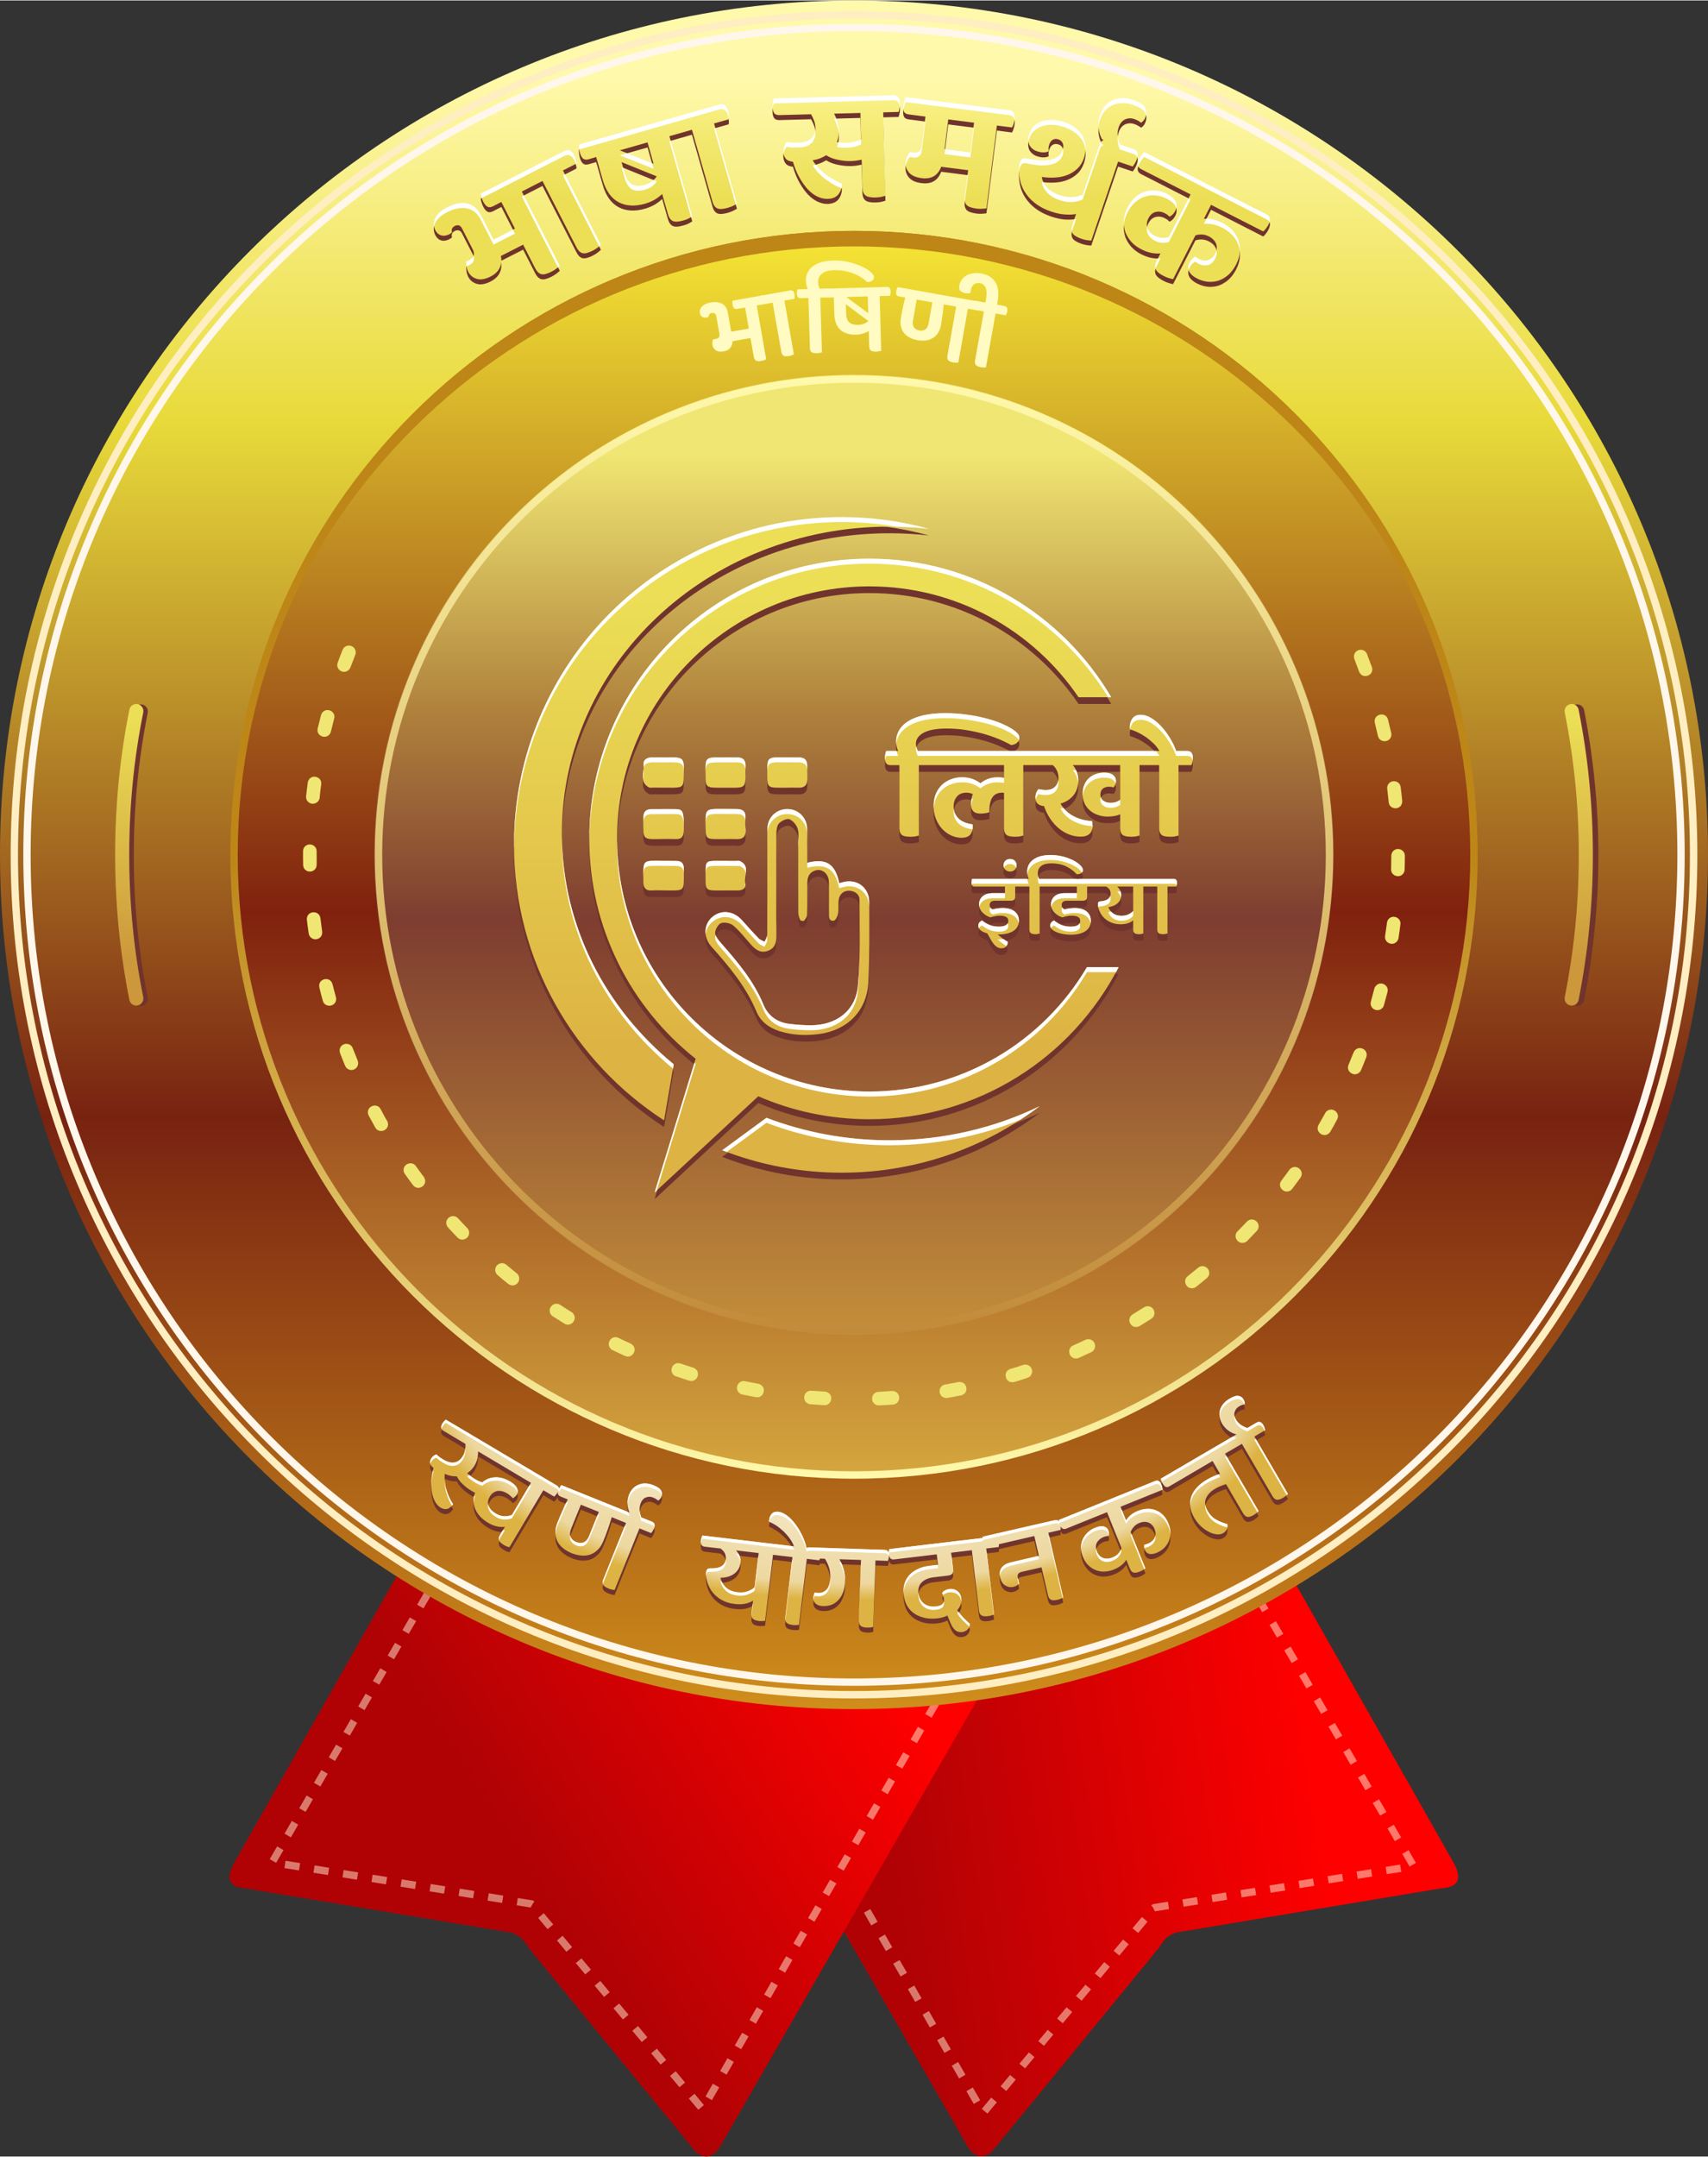 <?xml version="1.0" encoding="UTF-8"?>
<!DOCTYPE svg PUBLIC "-//W3C//DTD SVG 1.1//EN" "http://www.w3.org/Graphics/SVG/1.1/DTD/svg11.dtd">
<!-- Creator: CorelDRAW X7 -->
<svg xmlns="http://www.w3.org/2000/svg" xml:space="preserve" width="484px" height="611px" version="1.1" style="shape-rendering:geometricPrecision; text-rendering:geometricPrecision; image-rendering:optimizeQuality; fill-rule:evenodd; clip-rule:evenodd"
viewBox="0 0 19851 25049"
 xmlns:xlink="http://www.w3.org/1999/xlink">
 <rect x="0" y="0" width="19851" height="25049" fill="#333333" stroke="none"/>
 <defs>
  <style type="text/css">
   <![CDATA[
    .fil3 {fill:none}
    .fil5 {fill:#70342D}
    .fil15 {fill:#BD8617}
    .fil17 {fill:#70342D;fill-rule:nonzero}
    .fil11 {fill:#F0E673;fill-rule:nonzero}
    .fil6 {fill:#FFEEC2;fill-rule:nonzero}
    .fil7 {fill:#FFF7EB;fill-rule:nonzero}
    .fil16 {fill:#FFFBC2;fill-rule:nonzero}
    .fil19 {fill:white;fill-rule:nonzero}
    .fil1 {fill:#FFF0D4;fill-rule:nonzero;fill-opacity:0.502}
    .fil13 {fill:url(#id0)}
    .fil10 {fill:url(#id1)}
    .fil12 {fill:url(#id2)}
    .fil8 {fill:url(#id3)}
    .fil2 {fill:url(#id4)}
    .fil4 {fill:url(#id5)}
    .fil9 {fill:url(#id6)}
    .fil14 {fill:url(#id7)}
    .fil0 {fill:url(#id8)}
    .fil20 {fill:url(#id9)}
    .fil18 {fill:url(#id10);fill-rule:nonzero}
    .fil21 {fill:url(#id11);fill-rule:nonzero}
   ]]>
  </style>
  <linearGradient id="id0" gradientUnits="userSpaceOnUse" x1="9925.61" y1="5260.23" x2="9925.61" y2="16070">
   <stop offset="0" style="stop-opacity:1; stop-color:#F0E673"/>
   <stop offset="0.278" style="stop-opacity:1; stop-color:#AF813C"/>
   <stop offset="0.502" style="stop-opacity:1; stop-color:#7E3D30"/>
   <stop offset="1" style="stop-opacity:1; stop-color:#CC983B"/>
  </linearGradient>
  <linearGradient id="id1" gradientUnits="userSpaceOnUse" x1="9925.61" y1="2762.7" x2="9925.8" y2="17759.6">
   <stop offset="0" style="stop-opacity:1; stop-color:#F5E534"/>
   <stop offset="0.522" style="stop-opacity:1; stop-color:#80210E"/>
   <stop offset="1" style="stop-opacity:1; stop-color:#DDB343"/>
  </linearGradient>
  <linearGradient id="id2" gradientUnits="userSpaceOnUse" x1="9930.64" y1="10002.9" x2="9930.64" y2="17146.7">
   <stop offset="0" style="stop-opacity:1; stop-color:#BD8617"/>
   <stop offset="0.569" style="stop-opacity:1; stop-color:#DEBF61"/>
   <stop offset="1" style="stop-opacity:1; stop-color:#FFF9AB"/>
  </linearGradient>
  <linearGradient id="id3" gradientUnits="userSpaceOnUse" x1="1653.67" y1="8311.78" x2="1663.45" y2="11139.5">
   <stop offset="0" style="stop-opacity:1; stop-color:#ECDF56"/>
   <stop offset="1" style="stop-opacity:1; stop-color:#CC983B"/>
  </linearGradient>
  <linearGradient id="id4" gradientUnits="userSpaceOnUse" x1="4987.74" y1="19835.9" x2="9018.96" y2="17266.8">
   <stop offset="0" style="stop-opacity:1; stop-color:#B00205"/>
   <stop offset="1" style="stop-opacity:1; stop-color:red"/>
  </linearGradient>
  <linearGradient id="id5" gradientUnits="userSpaceOnUse" x1="9962.55" y1="879.44" x2="9962.55" y2="19806.7">
   <stop offset="0" style="stop-opacity:1; stop-color:#FFF9AB"/>
   <stop offset="0.212" style="stop-opacity:1; stop-color:#E8DA3A"/>
   <stop offset="0.639" style="stop-opacity:1; stop-color:#782211"/>
   <stop offset="1" style="stop-opacity:1; stop-color:#CF8D1B"/>
  </linearGradient>
  <linearGradient id="id6" gradientUnits="userSpaceOnUse" xlink:href="#id3" x1="18500.8" y1="8311.78" x2="18510.6" y2="11139.5">
  </linearGradient>
  <linearGradient id="id7" gradientUnits="userSpaceOnUse" x1="10509.9" y1="4393.13" x2="10510.1" y2="15589.3">
   <stop offset="0" style="stop-opacity:1; stop-color:#FFF9AB"/>
   <stop offset="1" style="stop-opacity:1; stop-color:#C18A3A"/>
  </linearGradient>
  <linearGradient id="id8" gradientUnits="userSpaceOnUse" x1="15001.3" y1="18186.7" x2="9998.62" y2="18911">
   <stop offset="0" style="stop-opacity:1; stop-color:red"/>
   <stop offset="1" style="stop-opacity:1; stop-color:#B00205"/>
  </linearGradient>
  <radialGradient id="id9" gradientUnits="userSpaceOnUse" gradientTransform="matrix(4.41435E-005 0.58 -1.14 4.41441E-005 28182 10309)" cx="9884.02" cy="16046.1" r="4387.23" fx="9884.02" fy="16046.1">
   <stop offset="0" style="stop-opacity:1; stop-color:#FEFEFE"/>
   <stop offset="0.922" style="stop-opacity:1; stop-color:#EDD8A0"/>
   <stop offset="1" style="stop-opacity:1; stop-color:#DDB343"/>
  </radialGradient>
  <linearGradient id="id10" gradientUnits="userSpaceOnUse" x1="9443.43" y1="2293.79" x2="9443.43" y2="993.413">
   <stop offset="0" style="stop-opacity:1; stop-color:#ECDF56"/>
   <stop offset="0.561" style="stop-opacity:1; stop-color:#F3E971"/>
   <stop offset="1" style="stop-opacity:1; stop-color:#FBF38C"/>
  </linearGradient>
  <linearGradient id="id11" gradientUnits="userSpaceOnUse" x1="9118.41" y1="12219" x2="9118.47" y2="6843.4">
   <stop offset="0" style="stop-opacity:1; stop-color:#DDB343"/>
   <stop offset="1" style="stop-opacity:1; stop-color:#ECDF56"/>
  </linearGradient>
 </defs>
 <g id="Layer_x0020_1">
  <g id="_470538936">
   <g>
    <path class="fil0" d="M9801 19242l-945 194 -261 53 -176 36 -158 32 -75 16 -23 5 76 130 1569 2726 1438 2498c81,126 175,155 288,53l1943 -2370c52,-98 130,-169 267,-181l3010 -502c198,-12 244,-112 139,-299l-1824 -3217 -61 -108 -9 -16 -33 -59 -25 -43 -32 6 -260 53 -140 29 -88 18 -4620 946z"/>
    <path class="fil1" d="M14498 18429l74 -43 -86 -147 -73 42 85 148zm-5915 1079l-74 42 85 149 74 -43 -85 -148zm170 296l-74 43 85 148 74 -43 -85 -148zm170 296l-74 43 85 148 74 -43 -85 -148zm171 297l-74 42 85 148 74 -42 -85 -148zm170 296l-74 42 85 148 74 -42 -85 -148zm170 296l-74 43 85 148 74 -43 -85 -148zm170 296l-74 43 85 148 74 -43 -85 -148zm171 296l-75 43 86 148 74 -42 -85 -149zm170 297l-74 42 85 148 74 -42 -85 -148zm170 296l-74 42 85 148 74 -42 -85 -148zm170 296l-74 43 85 148 74 -43 -85 -148zm170 296l-74 43 86 148 74 -43 -86 -148zm171 296l-74 43 85 148 74 -42 -85 -149zm170 297l-74 42 85 148 74 -42 -85 -148zm170 296l-74 42 85 148 74 -42 -85 -148zm170 296l-74 43 85 148 74 -43 -85 -148zm170 296l-74 43 85 148 75 -43 -86 -148zm105 248l65 55 110 -131 -66 -55 -109 131zm218 -262l66 55 110 -132 -66 -54 -110 131zm219 -262l66 54 109 -131 -65 -55 -110 132zm219 -263l66 55 109 -131 -65 -55 -110 131zm219 -262l66 55 109 -131 -65 -55 -110 131zm219 -262l66 55 109 -132 -65 -54 -110 131zm219 -262l66 54 109 -131 -65 -55 -110 132zm219 -263l66 55 109 -131 -65 -55 -110 131zm219 -262l66 55 109 -131 -65 -55 -110 131zm219 -262l13 11 30 54 163 -26 -13 -85 -179 29 -14 17zm361 -73l14 85 168 -27 -13 -85 -169 27zm338 -54l13 85 169 -27 -14 -85 -168 27zm337 -54l13 85 169 -27 -13 -85 -169 27zm337 -54l14 85 169 -27 -14 -85 -169 27zm338 -54l13 85 169 -27 -14 -85 -168 27zm337 -54l14 84 168 -27 -13 -84 -169 27zm337 -54l14 85 168 -27 -13 -85 -169 27zm338 -54l13 85 169 -27 -14 -85 -168 27zm279 -4l73 -42 -85 -148 -74 43 86 147zm-172 -295l74 -43 -86 -148 -73 43 85 148zm-171 -296l74 -43 -86 -147 -74 42 86 148zm-171 -295l73 -43 -85 -148 -74 43 86 148zm-172 -296l74 -43 -86 -148 -73 43 85 148zm-171 -296l74 -42 -86 -148 -74 43 86 147zm-171 -295l74 -43 -86 -148 -74 43 86 148zm-172 -296l74 -42 -85 -148 -74 43 85 147zm-171 -295l74 -43 -86 -148 -74 43 86 148zm-171 -296l74 -43 -86 -147 -74 42 86 148zm-172 -295l74 -43 -85 -148 -74 43 85 148z"/>
    <path class="fil2" d="M4674 18192c-651,1148 -1302,2296 -1952,3444 -106,187 -59,286 138,299 1004,167 2007,334 3011,501 137,13 215,84 267,182 647,790 1295,1580 1942,2370 113,102 208,72 289,-54 1027,-1784 2055,-3569 3082,-5354 -2259,-463 -4518,-925 -6777,-1388z"/>
    <path class="fil1" d="M5094 18385l-74 -42 85 -148 74 43 -85 147zm5915 1079l74 43 -85 148 -74 -43 85 -148zm-170 296l74 43 -85 148 -75 -43 86 -148zm-171 297l74 42 -85 148 -74 -42 85 -148zm-170 296l74 42 -85 148 -74 -42 85 -148zm-170 296l74 42 -85 149 -74 -43 85 -148zm-170 296l74 43 -85 148 -74 -43 85 -148zm-171 296l74 43 -85 148 -74 -42 85 -149zm-170 297l74 42 -85 148 -74 -42 85 -148zm-170 296l74 42 -85 148 -74 -42 85 -148zm-170 296l74 43 -85 148 -74 -43 85 -148zm-171 296l75 43 -86 148 -74 -43 85 -148zm-170 296l74 43 -85 148 -74 -42 85 -149zm-170 297l74 42 -85 148 -74 -42 85 -148zm-170 296l74 42 -85 149 -74 -43 85 -148zm-170 296l74 43 -86 148 -74 -43 86 -148zm-171 296l74 43 -85 148 -74 -43 85 -148zm-170 296l74 43 -85 148 -74 -43 85 -148zm-104 248l-65 55 -110 -131 66 -55 109 131zm-219 -262l-65 55 -110 -131 66 -55 109 131zm-219 -262l-65 54 -110 -131 66 -54 109 131zm-219 -263l-65 55 -110 -131 66 -55 109 131zm-219 -262l-65 55 -110 -131 66 -55 109 131zm-219 -262l-65 55 -110 -131 66 -55 109 131zm-218 -262l-66 55 -110 -132 66 -54 110 131zm-219 -262l-66 54 -109 -131 65 -55 110 132zm-219 -263l-66 55 -109 -131 65 -55 110 131zm-219 -262l-13 11 -31 54 -162 -26 13 -84 178 28 15 17zm-362 -73l-13 85 -169 -27 14 -85 168 27zm-337 -54l-13 85 -169 -27 13 -85 169 27zm-337 -54l-14 85 -168 -27 13 -85 169 27zm-338 -54l-13 85 -169 -27 14 -85 168 27zm-337 -54l-14 85 -168 -27 13 -85 169 27zm-337 -54l-14 85 -168 -27 13 -85 169 27zm-338 -54l-13 85 -169 -27 14 -85 168 27zm-337 -54l-13 85 -169 -27 13 -85 169 27zm-279 -3l-74 -43 86 -148 74 43 -86 148zm172 -296l-74 -43 85 -148 74 43 -85 148zm171 -296l-74 -42 86 -148 73 43 -85 147zm171 -295l-74 -43 86 -148 74 43 -86 148zm171 -296l-73 -43 85 -147 74 42 -86 148zm172 -295l-74 -43 86 -148 73 43 -85 148zm171 -296l-74 -43 86 -148 74 43 -86 148zm171 -296l-74 -42 86 -148 74 43 -86 147zm172 -295l-74 -43 85 -148 74 43 -85 148zm171 -296l-74 -42 86 -148 74 43 -86 147zm171 -295l-74 -43 86 -148 74 43 -86 148z"/>
   </g>
   <circle class="fil3" cx="9925" cy="9849" r="9849"/>
   <path class="fil4" d="M9925 0c5482,0 9926,4444 9926,9925 0,5482 -4444,9926 -9926,9926 -5481,0 -9925,-4444 -9925,-9926 0,-5481 4444,-9925 9925,-9925zm0 2707c3987,0 7219,3232 7219,7218 0,3987 -3232,7219 -7219,7219 -3986,0 -7218,-3232 -7218,-7219 0,-3986 3232,-7218 7218,-7218z"/>
   <path class="fil5" d="M1717 11585c-54,-272 -95,-547 -122,-823 -27,-276 -40,-554 -40,-831 0,-278 13,-556 40,-832 27,-276 68,-551 122,-823 9,-44 -20,-87 -64,-96 -45,-9 -88,20 -97,64 -55,277 -96,557 -124,839 -28,281 -42,564 -42,848 0,283 14,566 42,847 28,282 69,562 124,839 9,44 52,73 97,64 44,-9 73,-52 64,-96z"/>
   <path class="fil6" d="M9925 124c2707,0 5157,1097 6931,2871 1774,1773 2871,4224 2871,6930 0,2707 -1097,5157 -2871,6931 -1774,1774 -4224,2871 -6931,2871 -2706,0 -5157,-1097 -6930,-2871 -1774,-1774 -2871,-4224 -2871,-6931 0,-2706 1097,-5157 2871,-6930 1773,-1774 4224,-2871 6930,-2871zm6871 2931c-1759,-1758 -4188,-2846 -6871,-2846 -2683,0 -5112,1088 -6870,2846 -1758,1758 -2846,4187 -2846,6870 0,2683 1088,5112 2846,6871 1758,1758 4187,2845 6870,2845 2683,0 5112,-1087 6871,-2845 1758,-1759 2845,-4188 2845,-6871 0,-2683 -1087,-5112 -2845,-6870z"/>
   <path class="fil7" d="M9925 271c2666,0 5080,1080 6827,2827 1747,1748 2828,4161 2828,6827 0,2667 -1081,5080 -2828,6827 -1747,1747 -4160,2828 -6827,2828 -2666,0 -5079,-1081 -6827,-2828 -1747,-1747 -2827,-4161 -2827,-6827 0,-2666 1080,-5079 2827,-6827 1748,-1747 4161,-2827 6827,-2827zm6767 2888c-1732,-1732 -4124,-2803 -6767,-2803 -2642,0 -5034,1071 -6766,2803 -1732,1732 -2803,4124 -2803,6766 0,2643 1071,5035 2803,6767 1732,1732 4124,2803 6766,2803 2643,0 5035,-1071 6767,-2803 1732,-1732 2803,-4124 2803,-6767 0,-2642 -1071,-5034 -2803,-6766z"/>
   <path class="fil5" d="M18250 8276c54,272 95,547 122,823 27,276 40,554 40,832 0,277 -13,555 -40,831 -27,276 -68,551 -122,823 -9,44 20,87 64,96 45,9 88,-20 97,-64 55,-277 96,-557 124,-838 28,-282 42,-565 42,-848 0,-284 -14,-567 -42,-848 -28,-282 -69,-561 -124,-839 -9,-44 -52,-73 -97,-64 -44,9 -73,52 -64,96z"/>
   <path class="fil8" d="M1665 11580c-55,-272 -96,-547 -123,-823 -27,-276 -40,-554 -40,-832 0,-277 13,-555 40,-831 27,-276 68,-551 123,-823 8,-44 -20,-87 -65,-96 -44,-9 -88,20 -96,64 -56,277 -97,557 -125,838 -27,282 -41,565 -41,848 0,284 14,567 41,848 28,282 69,561 125,839 8,44 52,73 96,64 44,-9 73,-52 65,-96z"/>
   <path class="fil9" d="M18186 8271c54,272 95,547 123,823 27,276 40,554 40,831 0,278 -13,556 -40,832 -28,276 -69,551 -123,823 -9,44 20,87 65,96 44,9 87,-20 96,-64 55,-278 97,-557 124,-839 28,-281 42,-564 42,-848 0,-283 -14,-566 -42,-848 -27,-281 -69,-561 -124,-838 -9,-44 -52,-73 -96,-64 -45,9 -74,52 -65,96z"/>
   <circle class="fil10" cx="9925" cy="9925" r="7226"/>
   <path class="fil11" d="M15888 7594c-30,-80 -152,-60 -152,30 0,10 1,18 5,27 19,49 37,98 55,147 35,91 173,51 151,-47l-3 -8c-18,-50 -37,-100 -56,-149zm-11759 9c13,-35 2,-72 -28,-94 -44,-29 -98,-13 -119,35 -20,50 -39,99 -57,149 -31,81 76,149 136,76 5,-6 9,-13 12,-21 18,-48 37,-97 56,-145zm-245 739c23,-83 -94,-140 -145,-59 -3,7 -6,12 -8,20 -13,51 -26,103 -39,155 -21,96 120,140 153,40 13,-52 26,-104 39,-156zm-151 765c13,-95 -128,-128 -155,-28l-1 8c-7,53 -14,105 -19,158 -3,30 9,57 33,73 48,35 119,2 124,-56 5,-52 11,-104 18,-155zm-53 777c0,-83 -114,-111 -152,-32 -4,11 -6,20 -6,32 -1,53 0,106 1,159 4,101 148,104 157,4 2,-54 -1,-109 0,-163zm44 778c-13,-97 -158,-90 -158,12 5,54 14,112 22,166 2,17 12,35 25,47 56,49 141,4 131,-70 -7,-52 -14,-103 -20,-155zm140 766c-26,-98 -172,-65 -153,36 12,52 26,106 41,158 24,88 159,71 155,-27 -1,-6 -2,-10 -3,-16 -14,-50 -27,-100 -40,-151zm235 743c-30,-77 -148,-61 -152,27 0,12 1,20 5,31 19,50 39,99 59,148 16,37 56,57 95,46 45,-13 69,-64 51,-107 -20,-48 -39,-96 -58,-145zm325 709c-46,-84 -175,-28 -144,63 1,4 3,8 5,12 25,47 51,93 77,140 40,73 160,39 147,-53 -2,-10 -5,-17 -10,-26 -25,-37 -53,-95 -75,-136zm410 663c-47,-69 -162,-23 -141,65 3,10 6,17 13,26 30,44 62,87 94,129 58,75 173,5 134,-80 -2,-5 -5,-10 -8,-14 -31,-42 -62,-84 -92,-126zm490 606c-63,-66 -170,6 -128,90 4,7 7,11 12,17 36,39 72,78 109,116 66,67 175,-15 122,-100 -3,-3 -6,-7 -9,-10 -36,-37 -71,-75 -106,-113zm561 540c-51,-46 -136,-3 -129,66 1,21 12,41 28,54 40,35 81,69 123,102 38,30 91,21 116,-20 21,-33 13,-79 -17,-103 -41,-33 -81,-66 -121,-99zm625 465c-34,-21 -76,-15 -102,15 -32,35 -24,92 16,118 45,29 90,57 135,85 73,46 161,-46 101,-119 -5,-6 -11,-11 -18,-15 -44,-28 -88,-55 -132,-84zm678 384c-83,-40 -156,72 -83,133 5,4 9,7 15,9 48,24 96,46 144,68 88,38 155,-81 78,-136 -4,-3 -8,-6 -13,-8 -47,-21 -94,-43 -141,-66zm721 298c-92,-30 -147,95 -64,144 5,2 8,4 13,5 50,17 101,34 152,50 88,28 145,-96 62,-144 -5,-3 -10,-5 -15,-7 -50,-15 -99,-32 -148,-48zm751 206c-81,-19 -135,93 -57,144 9,5 15,8 25,10 52,11 105,21 157,31 92,16 133,-115 42,-152 -5,-2 -9,-3 -14,-4 -51,-9 -102,-19 -153,-29zm772 110c-91,-8 -122,123 -30,154 6,2 11,3 17,3 54,4 107,8 160,11 88,4 117,-119 31,-153 -7,-3 -15,-4 -23,-5 -52,-3 -104,-6 -155,-10zm778 13c-87,3 -104,130 -17,155 9,2 16,3 25,2 53,-2 107,-5 160,-9 95,-8 99,-149 -2,-158 -3,0 -7,0 -10,0 -52,4 -104,7 -156,10zm775 -85c-91,16 -85,152 13,157 5,0 10,-1 15,-2 52,-9 104,-18 157,-29 99,-23 73,-169 -29,-155 -52,10 -104,20 -156,29zm758 -181c-94,30 -60,171 39,153 52,-13 109,-33 160,-50 80,-26 69,-150 -24,-154 -10,0 -17,1 -26,4 -49,17 -99,33 -149,47zm730 -273c-79,34 -52,160 42,151 8,-1 15,-3 23,-6 48,-22 97,-45 145,-67 18,-9 31,-23 39,-42 27,-67 -42,-132 -107,-101 -47,22 -94,44 -142,65zm691 -361c-80,51 -23,172 67,142 5,-2 9,-4 15,-7 45,-27 90,-56 135,-84 71,-45 31,-157 -54,-145 -12,2 -21,5 -31,12 -44,28 -88,55 -132,82zm640 -444c-68,53 -11,166 77,136 8,-4 14,-7 21,-12 42,-34 83,-67 124,-101 24,-21 34,-51 25,-82 -15,-55 -82,-76 -126,-39 -40,33 -81,66 -121,98zm579 -521c-63,63 15,171 98,123 6,-3 10,-7 15,-12 38,-38 74,-77 111,-116 64,-72 -28,-173 -106,-116 -3,3 -6,5 -10,9 -35,38 -71,75 -108,112zm510 -589c-52,66 28,162 106,114 8,-5 14,-11 20,-19 32,-42 64,-85 95,-128 55,-80 -49,-168 -119,-103 -3,3 -7,7 -9,11 -31,42 -62,84 -93,125zm432 -648c-48,88 74,166 134,84 28,-46 55,-97 81,-145 45,-81 -66,-161 -130,-88 -3,4 -6,8 -8,13 -25,45 -51,90 -77,136zm348 -697c-35,81 75,152 135,79 5,-6 8,-11 11,-18 21,-49 40,-99 60,-148 33,-87 -83,-150 -138,-74 -3,5 -6,10 -9,16 -20,46 -39,98 -59,145zm260 -735c-10,34 4,69 34,88 44,27 104,5 117,-45 15,-52 28,-103 42,-155 21,-77 -79,-136 -137,-69 -8,10 -12,18 -16,30 -13,50 -26,101 -40,151zm165 -762c-11,85 98,125 144,55 6,-10 11,-20 12,-31 8,-53 16,-106 22,-159 12,-87 -112,-126 -151,-40 -2,7 -4,13 -5,21 -7,51 -14,103 -22,154zm70 -776c-4,83 113,114 150,36 5,-11 7,-20 7,-32 2,-53 3,-106 3,-160 0,-81 -110,-111 -150,-35 -5,12 -8,22 -8,35 0,52 -1,104 -2,156zm-28 -779c7,89 139,99 156,5 1,-7 2,-13 1,-20 -5,-53 -11,-106 -18,-159 -12,-95 -152,-92 -157,8 0,4 0,8 1,11 6,52 12,104 17,155zm-125 -769c22,93 165,76 156,-27l-2 -8c-12,-52 -24,-104 -37,-156 -27,-98 -172,-65 -154,36 12,52 25,103 37,155z"/>
   <path class="fil12" d="M9925 2677c2002,0 3814,812 5126,2123 1311,1312 2123,3124 2123,5125 0,2002 -812,3814 -2123,5126 -1312,1311 -3124,2123 -5126,2123 -2001,0 -3813,-812 -5125,-2123 -1311,-1312 -2123,-3124 -2123,-5126 0,-2001 812,-3813 2123,-5125 1312,-1311 3124,-2123 5125,-2123zm0 86c3956,0 7163,3207 7163,7162 0,3956 -3207,7163 -7163,7163 -3955,0 -7162,-3207 -7162,-7163 0,-3955 3207,-7162 7162,-7162z"/>
   <circle class="fil13" cx="9925" cy="9925" r="5576"/>
   <path class="fil14" d="M9925 4356c1538,0 2931,623 3939,1631 1007,1008 1631,2401 1631,3938 0,1538 -624,2931 -1631,3938 -1008,1008 -2401,1632 -3939,1632 -1537,0 -2930,-624 -3938,-1632 -1007,-1007 -1631,-2400 -1631,-3938 0,-1537 624,-2930 1631,-3938 1008,-1007 2401,-1631 3938,-1631zm0 85c3029,0 5484,2456 5484,5484 0,3029 -2455,5484 -5484,5484 -3028,0 -5483,-2455 -5483,-5484 0,-3028 2455,-5484 5483,-5484z"/>
   <path class="fil15" d="M9925 2677c4001,0 7244,3235 7244,7226 0,30 -1,60 -1,90 -49,-3950 -3272,-7136 -7243,-7136 -3970,0 -7194,3186 -7242,7136 0,-30 -1,-60 -1,-90 0,-3991 3243,-7226 7243,-7226z"/>
   <path class="fil3" d="M9925 3882c3338,0 6044,2706 6044,6043 0,3338 -2706,6044 -6044,6044 -3337,0 -6043,-2706 -6043,-6044 0,-3337 2706,-6043 6043,-6043z"/>
   <path class="fil3" d="M17784 9993c0,4327 -3507,7834 -7834,7834 -4326,0 -7834,-3507 -7834,-7834"/>
   <path class="fil3" d="M17784 9925c0,4327 -3507,7835 -7834,7835 -4326,0 -7834,-3508 -7834,-7835"/>
   <path class="fil3" d="M17784 9988c0,4327 -3507,7835 -7834,7835 -4326,0 -7834,-3508 -7834,-7835"/>
  </g>
  <path class="fil3" d="M9919 3882c3338,0 6044,2706 6044,6043 0,3338 -2706,6044 -6044,6044 -3338,0 -6043,-2706 -6043,-6044 0,-3337 2705,-6043 6043,-6043z"/>
  <path class="fil16" d="M8795 3544l110 625c-6,3 -13,6 -23,10 -9,4 -20,7 -33,9 -29,5 -50,4 -63,-4 -13,-8 -22,-23 -25,-45l-39 -217 -208 37c-1,31 -10,58 -27,78 -18,21 -43,35 -76,40 -39,7 -69,3 -91,-12 -22,-15 -35,-36 -40,-62 -3,-20 -1,-42 7,-65l34 -6c16,-3 27,-9 34,-20 7,-11 9,-25 6,-42l-36 -202c-2,-16 -9,-26 -19,-32 -10,-6 -20,-7 -32,-5 -27,5 -40,20 -38,44 -8,4 -16,7 -23,8 -21,3 -38,1 -52,-7 -14,-8 -22,-22 -26,-43 -6,-32 3,-59 27,-81 23,-22 55,-36 94,-43 53,-9 98,-5 135,14 36,18 59,53 68,103l39 222 205 -36 -43 -244 -93 16c-29,5 -46,-10 -52,-46 -1,-6 -2,-15 -2,-25 -1,-10 0,-19 2,-25l348 -62c28,-5 45,10 51,44 1,8 2,16 2,27 0,10 -1,19 -2,26l-119 21z"/>
  <path id="1" class="fil16" d="M9117 3487l110 626c-7,2 -14,6 -24,9 -9,4 -20,7 -33,9 -29,5 -50,4 -64,-4 -12,-8 -21,-22 -25,-44l-101 -572 -88 15c-16,3 -28,1 -35,-7 -8,-7 -14,-20 -17,-38 -1,-7 -2,-16 -2,-26 0,-10 0,-18 2,-25l343 -61c28,-5 46,10 52,45 1,7 1,16 1,26 0,11 -1,19 -2,26l-117 21z"/>
  <path id="2" class="fil16" d="M9534 3452l19 636c-7,2 -16,4 -25,6 -10,2 -21,4 -35,4 -29,1 -50,-4 -62,-13 -12,-10 -18,-26 -18,-48l-17 -581 -90 3c-16,0 -27,-4 -33,-12 -7,-9 -11,-22 -11,-41 -1,-7 0,-15 1,-25 2,-10 3,-19 6,-25l120 -3c-6,-11 -12,-25 -16,-42 -4,-17 -6,-35 -7,-53 -1,-33 5,-63 18,-92 13,-28 32,-53 58,-74 26,-21 59,-37 99,-50 40,-12 86,-19 139,-20 67,-2 130,4 189,18 58,14 108,32 151,53 43,20 77,41 101,63 25,22 37,41 37,55 1,18 -6,33 -21,44 -15,11 -34,17 -57,18 -22,-22 -47,-41 -76,-59 -29,-18 -60,-33 -94,-46 -34,-12 -69,-21 -106,-27 -37,-6 -74,-8 -112,-7 -62,1 -108,15 -139,40 -30,25 -45,58 -44,99 0,14 2,28 5,41 4,14 8,25 14,35l89 -3c29,-1 44,16 45,51 0,8 -1,16 -2,27 -2,10 -4,19 -6,25l-120 3z"/>
  <path id="3" class="fil16" d="M10224 3434l18 636c-6,2 -15,4 -24,6 -10,2 -22,3 -34,4 -30,1 -51,-4 -63,-13 -12,-10 -18,-26 -19,-48l-5 -179c-20,12 -42,22 -68,30 -25,8 -53,13 -83,13 -73,2 -132,-16 -178,-56 -45,-40 -69,-101 -71,-184l-6 -193 -64 1c-16,1 -28,-3 -34,-12 -7,-8 -10,-22 -11,-40 0,-7 0,-16 2,-26 1,-10 3,-18 5,-24l718 -21c28,-1 43,16 44,51 1,8 0,16 -1,27 -2,10 -4,18 -7,25l-119 3zm-250 335c24,-1 46,-5 68,-14 21,-8 38,-19 50,-31l-261 -195 3 103c1,53 14,90 38,109 23,20 57,29 102,28zm117 -136l-6 -195 -249 7 255 188z"/>
  <path id="4" class="fil16" d="M11249 3581l-111 626c-7,0 -15,1 -26,1 -10,0 -21,-1 -34,-3 -29,-5 -48,-14 -58,-26 -10,-12 -13,-29 -9,-51l102 -571 -145 -26c-4,44 -8,84 -13,122 -5,37 -11,76 -18,116 -7,37 -19,68 -35,94 -17,25 -37,45 -61,59 -24,15 -50,24 -80,28 -31,4 -63,2 -97,-3 -33,-7 -64,-16 -90,-30 -27,-14 -49,-31 -67,-53 -17,-21 -29,-47 -36,-77 -7,-29 -7,-63 0,-101 7,-40 14,-79 22,-116 8,-37 17,-76 28,-119l-72 -13c-15,-2 -26,-9 -30,-19 -5,-9 -6,-23 -3,-41 2,-7 4,-16 7,-25 4,-10 7,-17 11,-23l918 164c28,5 40,25 33,59 -1,7 -3,16 -7,26 -3,10 -7,17 -11,23l-118 -21zm-564 253c28,5 51,0 71,-13 19,-14 31,-37 37,-70l43 -244 -182 -32 -43 243c-6,33 -2,59 11,79 14,19 34,31 63,37z"/>
  <path id="5" class="fil16" d="M11571 3637l-112 626c-7,0 -16,1 -25,1 -10,0 -22,-1 -35,-3 -29,-6 -48,-14 -58,-26 -10,-12 -12,-29 -9,-51l103 -571 -89 -16c-15,-3 -25,-9 -30,-19 -5,-10 -6,-24 -2,-42 1,-7 3,-15 6,-24 4,-10 7,-18 11,-24l122 22 6 -35c11,-60 10,-106 -3,-137 -13,-30 -36,-49 -68,-54 -24,-5 -47,0 -66,13 -20,13 -33,36 -39,69l-6 33c-6,1 -12,2 -18,3 -13,1 -26,1 -41,-2 -23,-4 -41,-12 -55,-25 -14,-13 -19,-33 -14,-61 5,-26 14,-49 29,-70 15,-20 33,-37 56,-50 22,-13 48,-21 77,-25 29,-4 61,-3 95,3 73,13 127,46 162,100 35,54 44,130 27,226l-7 36 86 16c28,5 39,25 33,59 -1,7 -4,16 -7,25 -4,10 -8,18 -11,24l-118 -21z"/>
  <path class="fil17" d="M12809 1672c-24,-43 -38,-90 -42,-141 -3,-52 3,-100 19,-147 13,-40 33,-75 57,-103 25,-29 55,-50 89,-65 34,-15 71,-23 111,-24 40,-1 83,6 128,22 72,24 118,53 136,87 18,34 21,69 9,105 -12,35 -30,60 -55,72 -11,-9 -23,-17 -35,-23 -12,-7 -27,-14 -43,-19 -37,-13 -73,-11 -107,4 -34,16 -59,46 -74,91 -13,37 -16,73 -11,110 5,31 12,60 22,89l159 53c48,17 62,56 41,118 -4,13 -11,28 -21,46 -10,18 -20,31 -28,40l-169 -57 -312 918c-13,-1 -29,-2 -49,-5 -19,-3 -41,-8 -65,-16 -54,-19 -89,-40 -104,-65 -14,-25 -15,-58 -1,-98l42 -125c-41,8 -85,9 -134,6 -48,-4 -100,-16 -156,-35 -102,-34 -183,-85 -245,-150 -62,-66 -101,-140 -117,-221 -7,-35 -11,-72 -11,-109 0,-37 4,-69 14,-96 5,-17 14,-29 26,-37 12,-8 30,-9 55,-3 52,11 100,18 145,21 46,2 86,0 123,-7 36,-6 66,-19 91,-38 25,-19 43,-44 54,-76 10,-31 10,-57 0,-78 -10,-21 -26,-36 -48,-43 -24,-8 -46,-8 -65,3 -19,9 -33,28 -43,55 -5,17 -8,32 -9,44 0,12 1,24 3,34 -15,9 -35,14 -59,14 -24,1 -49,-4 -77,-13 -19,-6 -36,-15 -51,-27 -15,-12 -27,-26 -37,-43 -9,-18 -14,-37 -15,-60 -1,-23 3,-48 13,-75 10,-32 28,-61 52,-86 25,-24 54,-43 89,-56 35,-12 75,-19 120,-18 46,0 95,9 147,27 53,18 98,42 134,71 37,30 64,63 83,99 18,37 28,77 30,119 1,42 -5,85 -20,129 -17,49 -41,89 -74,120 -32,31 -70,56 -113,73 -43,18 -91,29 -143,32 -52,4 -105,2 -159,-6 4,41 24,81 59,120 35,39 85,70 149,91 49,17 98,24 144,22 47,-3 88,-13 122,-30l199 -584c7,-20 18,-35 34,-44 5,-2 9,-4 13,-5l-20 -7zm-6266 361l441 864c-10,9 -23,20 -38,32 -15,12 -34,24 -56,35 -53,27 -93,37 -120,30 -27,-7 -51,-30 -70,-68l-395 -771 -82 42 -26 14 -2 0 -1 1 -1 0 -128 66 441 863c-11,10 -24,21 -39,33 -15,11 -33,23 -56,35 -52,26 -92,36 -119,29 -28,-7 -51,-29 -71,-67l-141 -276 -259 132c11,49 7,95 -13,136 -19,42 -55,76 -106,102 -63,32 -116,41 -162,27 -45,-14 -78,-42 -99,-83 -17,-33 -24,-72 -22,-118l42 -21c23,-12 38,-28 44,-49 6,-21 3,-45 -11,-72l-124 -242c-10,-20 -23,-32 -38,-35 -15,-4 -31,-2 -46,6 -16,8 -26,19 -32,31 -5,13 -6,27 0,43 -11,9 -21,17 -31,22 -35,17 -67,22 -95,14 -29,-9 -52,-29 -69,-62 -12,-24 -18,-49 -18,-74 1,-25 7,-49 20,-72 12,-23 29,-44 51,-64 22,-20 48,-37 79,-53 90,-46 169,-62 238,-47 69,15 123,60 161,136l146 284 249 -127 -158 -310 -97 50c-26,13 -47,15 -65,5 -18,-10 -34,-30 -50,-60 -6,-12 -12,-28 -18,-46 -6,-18 -9,-33 -10,-46l467 -238 29 -15 2 -1 476 -243c46,-24 84,-6 113,52 6,12 12,28 18,47 6,20 9,36 8,49l-157 80zm1237 -398l266 932c-11,7 -25,15 -42,24 -17,9 -38,17 -62,23 -56,17 -97,19 -123,6 -26,-12 -44,-39 -56,-79l-67 -235c-25,25 -55,47 -88,67 -34,19 -72,35 -114,47 -118,33 -220,27 -306,-19 -86,-47 -148,-134 -184,-262l-75 -261 -88 25c-28,8 -49,5 -65,-8 -15,-13 -28,-36 -37,-69 -4,-13 -7,-29 -9,-48 -2,-19 -2,-35 -1,-47l1085 -309 29 -8 2 -1 516 -147c50,-14 83,11 101,73 4,13 7,30 8,50 2,21 2,37 -1,50l-170 48 266 933c-12,7 -27,15 -44,24 -17,8 -38,16 -62,23 -56,16 -98,18 -123,6 -26,-12 -45,-39 -56,-80l-238 -833 -90 26 0 0 -27 8 -1 0 -2 0 -142 41zm-286 564c31,-9 59,-22 84,-40 25,-19 43,-38 54,-58l-408 -165 33 118c21,72 50,119 89,140 38,20 88,22 148,5zm102 -244l-70 -247 -322 91 392 156zm2669 -597l26 969c-13,4 -29,8 -48,13 -19,4 -42,6 -67,7 -57,2 -97,-7 -119,-25 -21,-18 -33,-49 -34,-91l-8 -323c-20,4 -41,8 -62,11 -21,3 -43,5 -66,5 -44,1 -92,-3 -145,-14 -53,-10 -100,-28 -140,-53 -23,14 -47,26 -73,36 -26,10 -54,18 -84,22 41,65 92,121 155,166 63,46 124,80 185,103 1,48 -12,89 -39,125 -27,35 -70,53 -127,55 -38,1 -76,-8 -115,-26 -38,-17 -75,-45 -111,-81 -35,-37 -68,-82 -99,-137 -31,-54 -57,-117 -78,-188 -40,-4 -68,-16 -85,-38 -17,-21 -26,-48 -27,-81 0,-21 3,-42 10,-61 7,-20 17,-37 29,-51 16,4 37,6 61,7 24,1 49,2 74,1 69,-2 120,-19 152,-51 32,-32 48,-73 47,-123 -1,-29 -6,-56 -16,-82 -9,-25 -21,-50 -35,-73l-369 10c-28,0 -49,-8 -60,-24 -12,-17 -18,-42 -19,-76 -1,-14 1,-30 3,-49 3,-19 7,-34 11,-45l1388 -37c52,-1 78,31 80,96 0,14 -1,31 -4,51 -4,20 -8,36 -12,47l-179 5zm-427 353c64,-1 121,-15 170,-40l-8 -306 -306 8c15,28 27,59 38,91 11,32 17,68 18,107 1,45 -6,89 -23,132 35,6 73,9 111,8zm1748 -200l-121 962c-15,2 -31,4 -50,5 -19,2 -41,1 -66,-2 -59,-8 -97,-22 -116,-43 -19,-22 -25,-53 -20,-96l39 -307 -313 -40c-39,103 -115,147 -229,132 -70,-8 -119,-31 -149,-69 -29,-37 -41,-78 -35,-124 5,-40 21,-77 48,-110l44 6c27,3 48,-2 65,-17 17,-14 27,-35 31,-64l42 -337 -193 -25c-29,-3 -48,-14 -57,-32 -9,-19 -11,-44 -7,-78 2,-14 5,-30 11,-48 5,-18 11,-33 17,-43l1201 151c51,7 72,42 64,107 -2,14 -5,30 -11,50 -6,19 -12,34 -20,45l-175 -23zm-608 274l300 38 43 -345 -300 -38 -43 345zm3097 647l-83 163c33,-3 67,-1 103,6 37,7 76,22 119,43 43,23 80,51 111,85 32,34 54,72 69,114 14,42 20,87 16,135 -3,48 -18,98 -44,149 -26,50 -57,91 -93,122 -36,30 -74,52 -114,65 -40,12 -81,16 -123,12 -42,-5 -82,-17 -120,-36 -98,-50 -128,-113 -89,-189 8,-16 17,-29 29,-40 11,-11 23,-21 35,-28 13,10 28,20 46,29 34,17 68,21 102,13 35,-9 63,-35 85,-78 20,-39 23,-76 10,-112 -14,-35 -42,-64 -84,-86 -28,-14 -55,-21 -81,-22 -27,-1 -51,3 -75,10l-260 509c-13,-2 -28,-6 -47,-12 -19,-5 -40,-14 -62,-25 -52,-26 -83,-53 -94,-79 -11,-27 -7,-59 13,-97l43 -86c-32,3 -67,1 -105,-6 -38,-7 -78,-22 -120,-43 -43,-22 -80,-50 -111,-83 -31,-34 -55,-72 -71,-114 -15,-43 -22,-89 -19,-138 3,-49 18,-101 45,-154 26,-50 57,-90 93,-120 36,-30 75,-51 115,-63 41,-12 82,-15 125,-10 42,5 83,17 122,37 55,28 89,59 104,93 15,35 13,70 -5,105 -16,33 -39,56 -67,69 -6,-6 -13,-12 -21,-19 -7,-6 -18,-13 -34,-21 -36,-19 -71,-23 -106,-15 -36,9 -64,34 -85,75 -20,39 -23,77 -10,114 14,36 42,65 85,87 31,16 60,24 88,25 28,1 53,-3 75,-11l252 -494 -572 -292c-26,-13 -40,-30 -42,-50 -2,-20 4,-45 19,-75 7,-13 16,-26 27,-42 11,-15 22,-27 31,-34l1419 724c45,23 53,63 23,121 -6,12 -15,27 -27,43 -12,17 -23,28 -34,36l-606 -310z"/>
  <path class="fil18" d="M6065 2220l441 863c-11,10 -24,21 -39,32 -15,12 -33,24 -56,35 -52,27 -92,37 -119,30 -28,-7 -51,-29 -71,-67l-141 -276 -259 132c11,49 7,95 -13,136 -19,42 -55,76 -106,102 -63,32 -116,41 -162,27 -45,-14 -78,-42 -99,-83 -17,-33 -24,-72 -22,-118l42 -21c23,-12 38,-29 44,-49 6,-21 3,-45 -11,-72l-124 -242c-10,-20 -23,-32 -38,-36 -15,-3 -31,-1 -46,7 -16,8 -26,18 -32,31 -5,13 -6,27 0,43 -11,9 -21,17 -31,22 -35,17 -67,22 -95,13 -29,-8 -52,-28 -69,-61 -12,-24 -18,-49 -18,-74 1,-25 7,-49 20,-72 12,-23 29,-44 51,-64 22,-20 48,-38 79,-53 90,-46 169,-62 238,-47 69,15 123,60 161,136l146 284 249 -127 -158 -310 -97 50c-26,13 -47,15 -65,5 -18,-10 -34,-30 -50,-60 -6,-13 -12,-28 -18,-46 -6,-18 -9,-33 -10,-46l496 -253c45,-23 83,-6 113,52 6,12 12,28 18,48 6,19 9,35 9,48l-158 81zm478 -245l441 864c-10,9 -23,20 -38,32 -15,12 -34,23 -56,35 -53,27 -93,37 -120,30 -27,-8 -51,-30 -70,-68l-395 -771 -108 55c-26,14 -48,15 -65,5 -18,-10 -35,-30 -50,-60 -6,-12 -12,-27 -18,-45 -6,-19 -9,-34 -10,-46l507 -259c46,-24 84,-6 113,52 6,12 12,28 18,47 6,20 9,36 8,49l-157 80zm1237 -398l266 932c-11,7 -25,15 -42,24 -17,9 -38,16 -62,23 -56,16 -97,18 -123,6 -26,-12 -44,-39 -56,-80l-67 -234c-25,25 -55,47 -88,67 -34,19 -72,35 -114,47 -118,33 -220,27 -306,-19 -86,-47 -148,-134 -184,-262l-75 -262 -88 26c-28,8 -49,5 -65,-8 -15,-13 -28,-36 -37,-69 -4,-13 -7,-29 -9,-48 -2,-19 -2,-35 -1,-47l1114 -317c49,-14 83,10 100,73 4,13 7,30 10,50 2,20 2,36 -1,49l-172 49zm-286 564c31,-9 59,-22 84,-41 25,-18 43,-37 54,-57l-408 -165 33 118c21,72 50,118 89,139 38,21 88,23 148,6zm102 -244l-70 -248 -322 92 392 156zm703 -468l266 932c-12,8 -27,16 -44,25 -17,8 -38,16 -62,23 -56,16 -98,18 -123,6 -26,-12 -45,-39 -56,-80l-238 -833 -117 34c-28,8 -49,5 -65,-8 -15,-13 -28,-36 -37,-69 -4,-13 -7,-29 -9,-48 -2,-19 -2,-35 0,-47l547 -156c50,-14 83,10 101,73 4,13 7,30 8,50 2,21 2,37 -1,50l-170 48zm1966 -129l26 969c-13,4 -29,8 -48,13 -19,4 -42,6 -67,7 -57,1 -97,-7 -119,-25 -21,-18 -33,-49 -34,-91l-8 -323c-20,4 -41,8 -62,11 -21,3 -43,4 -66,5 -44,1 -92,-3 -145,-14 -53,-10 -100,-28 -140,-54 -23,15 -47,27 -73,37 -26,10 -54,17 -84,22 41,65 92,121 155,166 63,45 124,80 185,103 1,48 -12,89 -39,124 -27,36 -70,54 -127,55 -38,1 -76,-7 -115,-25 -38,-17 -75,-45 -111,-81 -35,-37 -68,-83 -99,-137 -31,-54 -57,-117 -78,-188 -40,-4 -68,-16 -85,-38 -17,-21 -26,-48 -27,-81 0,-21 3,-42 10,-61 7,-20 17,-37 29,-51 16,4 37,6 61,7 24,1 49,2 74,1 69,-2 120,-19 152,-51 32,-32 48,-73 47,-123 -1,-29 -6,-56 -16,-82 -9,-25 -21,-50 -35,-73l-369 10c-28,0 -49,-8 -60,-24 -12,-17 -18,-42 -19,-76 -1,-14 1,-30 3,-49 3,-19 7,-34 11,-45l1388 -37c52,-1 78,31 80,96 0,14 -1,31 -4,51 -4,20 -8,36 -12,47l-179 5zm-427 353c64,-2 121,-15 170,-40l-8 -306 -306 8c15,28 27,59 38,91 11,32 17,68 18,107 1,45 -6,89 -23,132 35,6 73,9 111,8zm1748 -200l-121 962c-15,2 -31,4 -50,5 -19,2 -41,1 -66,-2 -59,-8 -97,-22 -116,-43 -19,-22 -25,-54 -20,-96l39 -307 -313 -40c-39,103 -115,147 -229,132 -70,-9 -119,-32 -149,-69 -29,-37 -41,-78 -35,-124 5,-40 21,-77 48,-110l44 6c27,3 48,-2 65,-17 17,-14 27,-35 31,-64l42 -337 -193 -25c-29,-3 -48,-14 -57,-33 -9,-18 -11,-44 -7,-77 2,-14 5,-30 11,-48 5,-18 11,-33 17,-43l1201 151c51,7 72,42 64,107 -2,13 -5,30 -11,50 -6,19 -12,34 -20,44l-175 -22zm-608 274l300 38 43 -345 -300 -38 -43 345zm2017 145l-312 918c-13,-1 -29,-3 -49,-5 -19,-3 -41,-8 -65,-16 -54,-19 -89,-41 -104,-65 -14,-25 -15,-58 -1,-98l42 -125c-41,8 -85,9 -134,5 -48,-3 -100,-15 -156,-34 -102,-34 -183,-85 -245,-150 -62,-66 -101,-140 -117,-221 -7,-35 -11,-72 -11,-109 0,-37 4,-69 14,-96 5,-17 14,-29 26,-37 12,-8 30,-9 55,-3 52,11 100,18 145,20 46,3 86,1 123,-6 36,-7 66,-19 91,-38 25,-19 43,-44 54,-76 10,-31 10,-57 0,-78 -10,-21 -26,-36 -48,-43 -24,-9 -46,-8 -65,2 -19,10 -33,29 -43,56 -5,17 -8,31 -9,44 0,12 1,24 3,34 -15,9 -35,14 -59,14 -24,1 -49,-4 -77,-13 -19,-6 -36,-15 -51,-27 -15,-12 -27,-26 -37,-44 -9,-17 -14,-37 -15,-59 -1,-23 3,-48 13,-75 10,-32 28,-61 52,-86 25,-24 54,-43 89,-56 35,-13 75,-19 120,-19 46,1 95,10 147,27 53,19 98,42 134,72 37,29 64,63 83,99 18,37 28,77 30,119 1,42 -5,85 -20,129 -17,49 -41,88 -74,120 -32,31 -70,56 -113,73 -43,18 -91,29 -143,32 -52,4 -105,1 -159,-6 4,41 24,81 59,120 35,39 85,69 149,91 49,17 98,24 144,22 47,-3 88,-13 122,-30l199 -584c7,-20 18,-35 34,-44 17,-9 34,-10 53,-3l303 102c48,17 62,56 41,118 -4,13 -11,28 -21,46 -10,18 -20,31 -28,40l-169 -57zm-186 -258c-24,-43 -38,-90 -42,-141 -3,-52 3,-101 19,-147 13,-40 33,-75 57,-103 25,-29 55,-50 89,-65 34,-15 71,-23 111,-24 40,-1 83,6 128,22 72,24 118,53 136,87 18,34 21,69 9,105 -12,35 -30,59 -55,72 -11,-9 -23,-17 -35,-24 -12,-6 -27,-13 -43,-18 -37,-13 -73,-11 -107,4 -34,16 -59,46 -74,91 -13,37 -16,73 -11,109 6,37 15,71 28,103l-210 -71zm1266 760l-83 163c33,-3 67,-1 103,6 37,7 76,22 119,43 43,23 80,51 111,85 32,34 54,72 69,114 14,42 20,87 16,135 -3,48 -18,98 -44,149 -26,50 -57,91 -93,122 -36,30 -74,52 -114,65 -40,12 -81,16 -123,12 -42,-5 -82,-17 -120,-36 -98,-50 -128,-113 -89,-189 8,-16 17,-29 29,-40 11,-11 23,-21 35,-29 13,11 28,21 46,30 34,17 68,21 102,12 35,-9 63,-34 85,-77 20,-39 23,-76 10,-112 -14,-35 -42,-64 -84,-86 -28,-14 -55,-21 -81,-22 -27,-1 -51,2 -75,10l-260 509c-13,-3 -28,-6 -47,-12 -19,-5 -40,-14 -62,-25 -52,-26 -83,-53 -94,-80 -11,-26 -7,-59 13,-97l43 -85c-32,3 -67,1 -105,-6 -38,-7 -78,-22 -120,-44 -43,-21 -80,-49 -111,-82 -31,-34 -55,-72 -71,-114 -15,-43 -22,-89 -19,-138 3,-49 18,-101 45,-154 26,-50 57,-91 93,-120 36,-30 75,-51 115,-63 41,-12 82,-15 125,-10 42,5 83,17 122,37 55,28 89,59 104,93 15,34 13,69 -5,105 -16,32 -39,56 -67,69 -6,-6 -13,-12 -21,-19 -7,-6 -18,-13 -34,-21 -36,-19 -71,-23 -106,-15 -36,9 -64,34 -85,75 -20,39 -23,77 -10,113 14,37 42,66 85,88 31,16 60,24 88,25 28,1 53,-3 75,-11l252 -494 -572 -292c-26,-13 -40,-30 -42,-50 -2,-20 4,-45 19,-75 7,-13 16,-27 27,-42 11,-15 22,-27 31,-34l1419 724c45,23 53,63 23,121 -6,12 -15,27 -27,43 -12,16 -23,28 -34,35l-606 -309z"/>
  <path class="fil19" d="M12767 1473l0 0c-3,-52 3,-101 19,-147 13,-40 33,-75 57,-103 25,-29 55,-50 89,-65 34,-15 71,-23 111,-24 40,-1 83,6 128,22 72,24 118,53 136,87 16,30 20,61 13,92 -3,-11 -7,-23 -13,-34 -18,-34 -64,-63 -136,-87 -45,-16 -88,-23 -128,-22 -40,1 -77,9 -111,24 -34,15 -64,36 -89,65 -24,28 -44,63 -57,103 -10,29 -16,59 -19,89zm223 105l1 4c5,32 12,61 22,89l159 54c44,15 59,48 47,100 -7,-20 -23,-33 -47,-42l-159 -53c-10,-29 -17,-58 -22,-89 -3,-21 -3,-42 -1,-63zm-532 1108c-7,-22 -5,-49 6,-80l21 -63c7,-1 14,-2 21,-4l-42 125c-3,8 -5,15 -6,22zm-614 -683c-1,-10 -1,-21 -1,-31 0,-37 4,-69 14,-96 5,-17 14,-29 26,-37 12,-8 30,-9 55,-3 52,11 100,18 145,20 46,3 86,1 123,-6 36,-7 66,-19 91,-38 25,-19 43,-44 54,-76 1,-4 2,-8 3,-13 7,20 6,44 -3,71 -11,32 -29,57 -54,76 -25,19 -55,32 -91,38 -37,7 -77,9 -123,7 -45,-3 -93,-10 -145,-21 -25,-6 -43,-5 -55,3 -12,8 -21,20 -26,37 -7,20 -12,43 -13,69zm108 -359c-1,-7 -2,-14 -2,-22 -1,-23 3,-48 13,-75 10,-32 28,-61 52,-86 25,-24 54,-43 89,-56 35,-13 75,-19 120,-19 46,1 95,10 147,27 53,19 98,42 134,72 37,29 64,63 83,99 18,37 28,77 30,119 0,13 0,27 -1,41 -4,-36 -13,-70 -29,-102 -19,-36 -46,-69 -83,-99 -36,-29 -81,-53 -134,-71 -52,-18 -101,-27 -147,-27 -45,-1 -85,6 -120,18 -35,13 -64,32 -89,56 -24,25 -42,54 -52,86 -5,13 -8,27 -11,39zm175 467c10,20 23,40 41,60 35,39 85,69 149,91 49,17 98,24 144,22 47,-3 88,-13 122,-30l199 -584c3,-10 8,-18 13,-25 4,9 9,18 14,27l20 7c-4,1 -8,3 -13,5 -16,9 -27,24 -34,44l-199 584c-34,17 -75,27 -122,30 -46,2 -95,-5 -144,-22 -64,-21 -114,-52 -149,-91 -35,-39 -55,-79 -59,-120l18 2zm-5560 -90l417 818c-6,5 -13,11 -20,18l-421 -824 24 -12zm-479 245l418 817c-6,6 -13,12 -21,18l-420 -823 23 -12zm-261 758c0,9 -1,17 -2,26 -1,-8 -3,-15 -4,-23l6 -3zm-405 66c-3,-18 -4,-37 -3,-57l42 -21c20,-11 34,-25 42,-42 6,18 7,35 2,51 -6,21 -21,37 -44,49l-39 20zm-378 -464c-2,-10 -3,-21 -3,-32 1,-25 7,-49 20,-72 12,-23 29,-44 51,-64 22,-20 48,-38 79,-53 90,-46 169,-62 238,-47 69,15 123,60 161,136l146 284 226 -115 23 46 -249 127 -146 -284c-38,-76 -92,-121 -161,-136 -69,-15 -148,1 -238,47 -31,16 -57,33 -79,53 -22,20 -39,41 -51,64 -8,15 -14,30 -17,46zm555 -330l-2 -6c-6,-18 -9,-33 -10,-46l467 -238 29 -15 2 -1 476 -243c46,-24 84,-6 113,52 6,12 12,28 18,47 6,20 9,36 8,49l-9 5c-5,-18 -11,-32 -17,-43 -29,-58 -67,-76 -113,-52l-476 243 -2 1 -29 15 -455 232zm2197 -665l250 878 -14 9 -252 -883 16 -4zm-1065 100l-1 -11c-2,-19 -2,-35 -1,-47l1085 -309 29 -8 2 -1 516 -147c50,-14 83,10 101,73 4,13 7,30 8,50 2,19 2,35 -1,47 -2,-15 -4,-28 -7,-39 -18,-62 -51,-87 -101,-73l-516 147 -2 1 -29 8 -1083 309zm1583 -248l251 878 -14 9 -252 -883 15 -4zm-820 658c31,-9 59,-22 84,-41 6,-4 12,-9 18,-14l36 15c-11,20 -29,39 -54,58 -25,18 -53,31 -84,40 -60,17 -110,15 -148,-5 -39,-21 -68,-68 -89,-140l-33 -118 18 8 15 52c21,72 50,118 89,139 38,21 88,23 148,6zm-205 -366l288 115 19 65 -392 -156 85 -24zm2978 -417l24 911 -2 1 -24 -912 2 0zm-786 550c34,44 73,82 119,115 63,45 124,80 185,103 0,20 -1,39 -6,56 -59,-23 -118,-57 -179,-101 -63,-45 -114,-101 -155,-166 12,-2 24,-4 36,-7zm-374 -128c-2,-8 -2,-16 -3,-25 0,-21 3,-42 10,-61 7,-20 17,-37 29,-51 16,4 37,6 61,7 24,1 49,2 74,1 69,-2 120,-19 152,-51 25,-25 40,-55 45,-90 1,8 1,16 2,25 1,50 -15,91 -47,123 -32,32 -83,49 -152,51 -25,1 -50,0 -74,-1 -24,-1 -45,-3 -61,-7 -12,14 -22,31 -29,51 -3,9 -6,18 -7,28zm-128 -524c0,-8 -1,-16 -1,-24 -1,-14 1,-30 3,-49 3,-19 7,-34 11,-45l1388 -37c52,-1 78,31 80,96 0,10 -1,21 -2,34 -7,-49 -33,-73 -78,-72l-1388 37c-4,11 -8,26 -11,45l-2 15zm859 397c64,-2 120,-15 169,-39l1 57c-49,25 -106,39 -170,40 -38,1 -76,-2 -111,-8 7,-18 13,-37 16,-55 31,4 62,6 95,5zm-118 -281c4,11 8,22 12,34 11,32 17,68 18,107 0,12 0,25 -1,37 -2,-31 -8,-59 -17,-86 -11,-32 -23,-63 -38,-91l26 -1zm1493 961c-3,-16 -3,-34 0,-54l31 -250 8 1 -39 303zm-686 -412c-3,-16 -3,-33 -1,-50 5,-40 21,-77 48,-110l44 6c27,3 48,-2 65,-17 17,-14 27,-35 31,-64l35 -280 7 1 -42 337c-4,29 -14,50 -31,64 -17,15 -38,20 -65,17l-44 -6c-26,31 -41,65 -47,102zm-28 -651c-3,-15 -3,-34 0,-56 2,-14 5,-30 11,-48 5,-18 11,-33 17,-43l1201 151c51,7 72,42 64,107l-1 6c-7,-32 -28,-50 -63,-55l-1201 -151c-6,10 -12,25 -17,43 -5,17 -9,33 -11,46zm486 458l293 37 36 -288 7 1 -43 345 -300 -38 7 -57zm3037 807c24,0 48,3 73,8 37,7 76,22 119,43 43,23 80,51 111,85 32,34 54,72 69,114 14,42 20,87 16,135l0 2c-2,-28 -7,-54 -16,-79 -15,-42 -37,-80 -69,-114 -31,-34 -68,-62 -111,-85 -43,-21 -82,-36 -119,-43 -36,-7 -70,-9 -103,-6l30 -60zm-208 597c-8,-27 -4,-57 13,-89 8,-16 17,-29 29,-40 11,-11 23,-21 35,-29 13,11 28,21 46,30 34,17 68,21 102,12 35,-9 63,-34 85,-77 7,-13 12,-26 15,-38 7,31 2,63 -15,96 -22,43 -50,69 -85,78 -34,8 -68,4 -102,-13 -18,-9 -33,-19 -46,-29 -12,7 -24,17 -35,28 -12,11 -21,24 -29,40 -6,11 -10,21 -13,31zm-384 -14c-9,-26 -5,-57 14,-94l13 -25c10,0 20,-1 30,-2l-43 86c-7,12 -11,24 -14,35zm-368 -513c-2,-16 -2,-33 -1,-50 3,-49 18,-101 45,-154 26,-50 57,-91 93,-120 36,-30 75,-51 115,-63 41,-12 82,-15 125,-10 42,5 83,17 122,37 55,28 89,59 104,93 11,25 13,50 6,76 -1,-6 -3,-12 -6,-18 -15,-34 -49,-65 -104,-93 -39,-20 -80,-32 -122,-37 -43,-5 -84,-2 -125,10 -40,12 -79,33 -115,63 -36,30 -67,70 -93,120 -26,51 -41,99 -44,146zm270 24c2,6 3,11 5,16 14,37 42,66 85,88 31,16 60,24 88,25 28,1 53,-3 75,-11l229 -448 23 12 -252 494c-22,8 -47,12 -75,11 -28,-1 -57,-9 -88,-25 -43,-22 -71,-51 -85,-87 -9,-25 -10,-50 -5,-75zm-104 -701c-3,-5 -4,-11 -5,-17 -2,-20 4,-45 19,-75 7,-13 16,-27 27,-42 11,-15 22,-27 31,-34l1419 724c37,19 49,49 35,92 -6,-14 -18,-25 -35,-34l-1419 -724c-9,7 -20,19 -31,34 -11,16 -20,29 -27,42 -6,12 -11,23 -14,34z"/>
  <path class="fil17" d="M6315 17366l-394 662c-20,-3 -42,-12 -67,-27 -30,-19 -49,-36 -55,-54 -6,-18 -2,-38 12,-61l57 -95c-30,4 -61,2 -93,-5 -33,-7 -68,-21 -105,-43 -33,-20 -62,-43 -87,-69 -24,-26 -44,-54 -57,-84 -14,-30 -21,-61 -23,-94 -1,-33 5,-67 19,-101 -8,-3 -15,-6 -23,-11 -7,-4 -15,-8 -22,-13 -33,-19 -64,-43 -95,-72 -31,-28 -55,-59 -73,-94 -46,2 -93,-8 -140,-29 -3,33 -2,65 2,97 3,32 9,63 19,93 9,30 20,59 33,86 13,28 27,53 43,76 -16,26 -36,43 -61,53 -26,9 -54,5 -85,-13 -24,-14 -45,-37 -62,-66 -17,-30 -29,-66 -37,-107 -8,-41 -10,-86 -7,-135 2,-49 11,-100 25,-152 -23,-17 -36,-35 -39,-53 -4,-19 0,-38 11,-57 7,-12 16,-21 26,-30 11,-8 22,-15 34,-19 8,9 20,18 34,29 15,11 30,21 47,31 50,30 95,41 134,33 38,-8 69,-31 92,-71 14,-22 23,-46 27,-70 5,-25 6,-50 5,-73l-257 -153c-30,-18 -34,-45 -12,-83 4,-7 11,-16 18,-25 8,-10 16,-17 23,-21l1287 764c17,10 25,22 27,35 1,13 -4,29 -15,47 -4,7 -11,16 -19,26 -8,10 -15,17 -21,23l-126 -75zm-794 -129c29,17 57,30 84,38 43,-37 94,-57 151,-59 57,-2 114,14 171,48 43,25 70,51 82,78 12,27 12,52 -2,74 -5,9 -12,18 -21,25 -9,8 -18,14 -26,18 -7,-9 -16,-18 -28,-28 -11,-11 -24,-20 -37,-28 -45,-26 -85,-35 -120,-27 -35,9 -62,30 -82,64 -22,37 -27,72 -14,107 13,35 40,64 83,90 35,20 69,31 102,31 34,0 63,-5 86,-16l221 -372 -614 -365c0,26 -3,53 -8,81 -6,27 -17,55 -34,84 -22,36 -50,66 -85,88 27,26 57,49 91,69zm1911 572l-289 717c-8,-2 -18,-3 -30,-6 -12,-2 -26,-6 -40,-12 -33,-13 -54,-28 -63,-45 -9,-16 -8,-37 2,-62l264 -655 -166 -67c-15,52 -31,99 -46,142 -15,44 -32,88 -51,134 -17,42 -38,76 -65,102 -26,26 -55,45 -86,56 -32,11 -66,15 -103,12 -37,-2 -75,-12 -114,-27 -38,-16 -72,-35 -100,-58 -28,-23 -50,-49 -66,-79 -15,-30 -24,-63 -24,-101 -1,-37 8,-77 25,-120 19,-46 37,-90 56,-132 18,-42 39,-87 63,-135l-82 -33c-18,-8 -29,-18 -32,-30 -3,-13 -1,-30 8,-50 3,-8 8,-18 14,-28 6,-11 12,-19 18,-25l1051 424c33,13 41,40 25,79 -3,8 -8,18 -15,29 -6,11 -13,19 -19,25l-135 -55zm-734 159c32,14 61,14 87,3 26,-12 47,-36 62,-74l113 -278 -209 -85 -113 279c-15,38 -17,70 -6,96 12,27 33,46 66,59zm623 -330c-15,-32 -25,-67 -27,-106 -3,-39 3,-78 18,-116 23,-56 60,-95 112,-115 51,-20 108,-18 171,7 48,20 77,41 89,64 11,23 13,46 3,69 -8,21 -21,36 -39,45 -7,-7 -15,-13 -25,-19 -9,-6 -20,-11 -32,-16 -27,-11 -54,-12 -82,-2 -27,10 -48,32 -62,66 -11,29 -15,58 -13,89 3,30 10,60 22,88l-135 -54zm1663 478l-92 767c-7,1 -18,2 -30,3 -12,1 -26,1 -41,-1 -36,-4 -60,-13 -72,-27 -13,-14 -18,-34 -14,-61l17 -148c-28,18 -60,30 -95,37 -35,6 -74,7 -119,1 -71,-8 -131,-30 -182,-66 -50,-35 -88,-79 -113,-131 -15,-29 -25,-59 -31,-91 -6,-32 -8,-59 -5,-81 1,-13 5,-23 11,-31 5,-8 15,-13 29,-13 61,3 107,-5 137,-24 30,-18 47,-46 51,-82 3,-27 -1,-51 -12,-72 -11,-21 -28,-38 -49,-52l-183 -22c-35,-4 -50,-28 -45,-71 1,-9 4,-19 7,-31 3,-12 7,-21 12,-28l937 111c20,2 32,9 39,21 6,11 8,27 6,49 -1,8 -4,19 -7,31 -3,12 -7,22 -11,29l-145 -17zm-412 435c43,5 82,2 115,-10 34,-12 62,-28 83,-47l48 -398 -263 -31c16,18 29,39 40,63 10,25 14,52 11,81 -4,29 -12,55 -26,76 -13,22 -30,40 -51,54 -20,15 -44,26 -71,33 -26,7 -55,11 -85,12 9,41 29,77 61,109 33,32 79,51 138,58zm805 -388l-91 767c-9,1 -19,2 -31,3 -12,1 -26,0 -42,-2 -36,-4 -60,-13 -72,-26 -13,-14 -18,-34 -14,-61l83 -701 -108 -13c-19,-2 -32,-9 -39,-21 -6,-11 -8,-28 -5,-50 1,-9 3,-19 6,-31 3,-11 7,-21 11,-28l153 18c-13,-34 -30,-66 -53,-96 -22,-29 -46,-57 -73,-82 -27,-25 -54,-47 -83,-65 -29,-19 -55,-33 -80,-43 -1,-4 -1,-8 -1,-12 1,-3 1,-8 2,-13 3,-27 14,-51 32,-69 17,-18 42,-26 74,-22 32,4 64,18 99,43 34,25 65,57 95,96 30,38 56,82 80,131 24,48 42,98 53,149l123 15c34,4 49,27 44,69 -1,9 -3,19 -7,32 -4,12 -8,22 -12,29l-144 -17zm798 19l-26 772c-8,2 -18,4 -30,6 -12,2 -26,2 -41,2 -36,-1 -61,-8 -75,-21 -14,-12 -21,-32 -20,-59l24 -705 -251 -9c20,34 36,73 49,117 12,45 18,92 16,142 -1,48 -9,90 -23,126 -14,36 -32,67 -55,90 -22,24 -49,42 -79,54 -31,11 -63,16 -97,15 -36,-1 -65,-10 -85,-27 -20,-16 -30,-38 -29,-67 1,-23 6,-44 17,-64 14,3 27,5 39,5 40,2 73,-12 99,-40 26,-28 40,-75 42,-139 1,-43 -4,-83 -16,-120 -13,-37 -28,-70 -47,-98l-159 -5c-35,-1 -52,-23 -50,-67 0,-9 1,-19 4,-31 2,-12 5,-22 9,-30l891 31c35,1 52,23 50,65 0,9 -1,19 -4,32 -2,12 -5,22 -9,30l-144 -5zm879 -90l23 194c3,22 -1,39 -10,50 -9,12 -27,19 -52,22l-168 20c-56,7 -100,26 -133,57 -33,32 -46,75 -39,130 3,27 10,51 23,71 12,21 27,37 45,50 18,13 39,22 62,27 23,6 47,7 72,4 34,-5 59,-13 75,-27 15,-13 21,-34 18,-62 -1,-12 -4,-23 -8,-36 -4,-12 -8,-23 -12,-33 8,-12 19,-22 34,-30 15,-8 32,-13 51,-16 16,-1 31,-1 47,3 15,4 29,10 42,19 13,9 24,21 32,36 9,14 14,32 17,53 3,28 0,54 -10,77 -10,23 -23,42 -38,58 24,34 49,64 75,91 26,27 50,49 72,68 -1,26 -9,47 -26,65 -16,17 -38,28 -65,31 -31,3 -57,-3 -78,-21 -21,-17 -39,-44 -54,-79l-38 -92c-14,6 -30,13 -48,19 -18,6 -40,10 -68,14 -48,5 -95,4 -139,-4 -44,-9 -84,-24 -120,-46 -36,-22 -66,-52 -89,-89 -23,-37 -38,-81 -44,-133 -5,-43 -3,-83 7,-121 9,-38 27,-72 52,-102 25,-30 58,-55 98,-75 39,-21 88,-34 145,-41l96 -11 -14 -121 -496 58c-35,5 -55,-15 -60,-58 -1,-9 -1,-19 -1,-32 1,-12 3,-22 6,-30l828 -99c35,-4 55,15 60,58 1,8 1,19 0,32 -1,13 -2,23 -4,31l-166 20zm408 -49l91 767c-8,3 -18,6 -29,10 -12,4 -25,7 -42,9 -35,4 -61,1 -76,-9 -16,-11 -25,-29 -28,-56l-83 -701 -108 13c-20,2 -34,-2 -43,-11 -9,-10 -14,-26 -17,-48 -1,-8 -1,-19 -1,-31 1,-12 2,-23 4,-31l421 -50c34,-4 54,15 59,58 1,8 1,19 0,32 0,13 -2,23 -4,31l-144 17zm722 -183l173 753c-7,4 -16,8 -27,13 -11,5 -25,10 -40,13 -35,8 -60,8 -77,-1 -16,-9 -27,-26 -33,-52l-75 -324 -232 53c-18,4 -31,12 -39,23 -8,11 -9,28 -4,50l15 65c-10,8 -20,15 -31,22 -11,6 -23,11 -37,14 -32,8 -63,2 -92,-15 -30,-17 -51,-49 -61,-95 -10,-45 -4,-82 18,-113 22,-30 58,-51 107,-62l325 -75 -53 -231 -531 122c-34,8 -55,-9 -65,-51 -2,-9 -4,-19 -4,-32 -1,-12 -1,-22 1,-30l837 -193c34,-8 55,9 65,50 2,9 3,19 3,32 1,13 1,23 0,31l-143 33zm839 -302l64 159c14,-22 32,-43 55,-62 23,-20 52,-36 87,-50 36,-15 72,-22 107,-23 35,-1 68,5 99,18 32,12 60,31 84,57 25,25 46,57 61,96 16,39 24,77 23,113 -1,35 -8,68 -21,97 -13,30 -32,55 -56,78 -25,22 -52,39 -82,52 -71,28 -117,17 -138,-34 -4,-11 -7,-21 -8,-32 -1,-10 -1,-20 1,-28 7,-1 15,-2 23,-5 8,-3 16,-6 23,-9 34,-14 59,-35 74,-65 15,-29 15,-64 -1,-105 -15,-36 -38,-60 -70,-73 -32,-13 -68,-11 -108,6 -25,10 -46,24 -62,43 -17,20 -29,40 -37,61l171 422c-8,5 -16,11 -26,18 -10,6 -22,13 -36,18 -35,14 -60,18 -78,12 -17,-6 -31,-21 -41,-47l-41 -101c-14,23 -33,44 -56,63 -24,19 -54,37 -91,51 -33,14 -67,21 -103,23 -35,2 -68,-3 -100,-15 -32,-11 -62,-30 -89,-56 -27,-25 -49,-59 -66,-101 -15,-39 -23,-76 -22,-111 2,-34 9,-66 23,-95 14,-30 33,-55 57,-78 24,-22 52,-40 84,-52 43,-18 77,-23 102,-16 26,7 43,22 52,46 9,22 11,44 4,64 -10,1 -19,2 -28,4 -9,1 -19,4 -32,9 -36,15 -61,37 -77,67 -15,29 -15,63 1,102 15,37 39,61 71,74 33,12 69,10 110,-6 31,-13 55,-29 72,-50 16,-20 27,-40 32,-60l-168 -416 -473 191c-33,14 -57,0 -73,-41 -4,-8 -7,-18 -9,-30 -3,-11 -4,-22 -3,-30l1117 -451c32,-14 56,0 72,39 4,8 7,18 10,31 3,12 4,23 3,31l-487 197zm1215 -616l390 666c-6,6 -14,13 -23,22 -10,8 -21,16 -34,24 -31,18 -56,25 -74,22 -18,-4 -34,-17 -48,-40l-199 -341c-22,7 -43,14 -64,23 -21,8 -42,18 -63,31 -52,30 -87,67 -106,111 -19,45 -13,94 19,148 27,45 60,79 102,101 41,23 83,39 126,50 4,20 2,40 -5,59 -8,19 -22,34 -44,47 -21,12 -46,17 -75,13 -30,-3 -60,-13 -91,-29 -32,-16 -62,-38 -92,-65 -29,-28 -55,-59 -76,-95 -26,-45 -41,-88 -46,-129 -6,-42 -2,-82 11,-120 13,-38 35,-73 65,-106 30,-33 68,-62 113,-89 26,-15 52,-28 80,-40 27,-12 52,-23 75,-30l-86 -148 -501 293c-17,10 -31,12 -44,7 -12,-6 -23,-18 -34,-37 -5,-8 -9,-17 -14,-28 -4,-12 -7,-22 -9,-30l774 -452c30,-18 55,-8 77,28 4,8 9,18 13,30 4,12 7,22 8,30l-125 74zm341 -200l390 667c-6,6 -14,13 -23,21 -9,8 -20,16 -34,24 -31,18 -56,26 -74,22 -18,-3 -34,-17 -48,-40l-356 -609 -94 55c-17,10 -31,12 -43,7 -12,-5 -24,-18 -35,-37 -5,-7 -9,-17 -14,-28 -4,-12 -7,-21 -8,-30l131 -77c-32,-7 -64,-22 -94,-43 -29,-21 -54,-49 -74,-82 -30,-53 -38,-106 -23,-159 16,-53 53,-97 111,-131 44,-26 79,-37 104,-32 26,5 45,18 57,40 12,19 16,39 13,58 -11,2 -21,4 -31,8 -10,4 -21,9 -33,16 -25,15 -42,36 -51,64 -9,27 -4,57 14,89 14,24 33,44 57,61 24,16 49,29 77,37l107 -63c31,-17 56,-8 78,29 4,7 9,17 13,29 4,12 7,23 8,31l-125 73z"/>
  <path class="fil20" d="M7316 17568c-12,-28 -20,-60 -22,-94 -3,-40 3,-78 18,-116 23,-56 60,-95 112,-115 51,-21 108,-18 171,7 48,19 77,41 89,64 11,22 13,46 3,69 -8,21 -21,36 -39,45 -7,-7 -15,-13 -25,-19 -9,-6 -20,-11 -32,-16 -27,-11 -54,-12 -82,-2 -27,10 -48,32 -62,66 -11,29 -15,58 -13,89 3,26 9,52 18,77l124 50c33,13 41,40 25,79 -3,8 -8,18 -15,29 -6,11 -13,19 -19,25l-135 -55 -289 716c-8,-1 -18,-2 -30,-5 -12,-2 -26,-6 -40,-12 -33,-13 -54,-28 -63,-45 -9,-16 -8,-37 2,-63l264 -654 -166 -67c-15,52 -31,99 -46,142 -15,44 -32,88 -51,134 -17,42 -38,76 -65,102 -26,26 -55,45 -86,56 -32,11 -66,15 -103,12 -37,-3 -75,-12 -114,-27 -38,-16 -72,-35 -100,-58 -28,-23 -50,-49 -66,-79 -15,-30 -24,-64 -24,-101 -1,-37 8,-77 25,-120 19,-46 37,-90 56,-132 18,-42 39,-87 63,-135l-82 -33c-18,-8 -29,-18 -32,-30 -2,-7 -2,-15 0,-24l-4 6c-4,7 -11,16 -19,26 -8,10 -15,17 -21,22l-126 -74 -394 662c-20,-3 -42,-13 -67,-27 -30,-19 -49,-37 -55,-54 -6,-18 -2,-38 12,-61l57 -95c-30,4 -61,2 -93,-5 -33,-7 -68,-21 -105,-44 -33,-19 -62,-42 -87,-68 -24,-26 -44,-54 -57,-84 -14,-30 -21,-61 -23,-94 -1,-33 5,-67 19,-101 -8,-3 -15,-6 -23,-11 -7,-4 -15,-8 -22,-13 -33,-19 -64,-43 -95,-72 -31,-28 -55,-59 -73,-94 -46,2 -93,-8 -140,-29 -3,33 -2,65 2,97 3,32 9,63 19,93 9,30 20,59 33,86 13,28 27,53 43,76 -16,25 -36,43 -61,53 -26,9 -54,5 -85,-13 -24,-15 -45,-37 -62,-67 -17,-29 -29,-65 -37,-106 -8,-41 -10,-86 -7,-135 2,-49 11,-100 25,-153 -23,-16 -36,-34 -39,-53 -4,-18 0,-37 11,-56 7,-12 16,-22 26,-30 11,-8 22,-15 34,-19 8,8 20,18 34,29 15,11 30,21 47,31 50,30 95,41 134,33 38,-8 69,-32 92,-71 14,-22 23,-46 27,-71 5,-24 6,-49 5,-72l-257 -153c-30,-18 -34,-45 -12,-83 4,-7 11,-16 18,-25 8,-10 16,-17 23,-21l1287 764c17,10 25,22 27,35 0,2 0,5 0,7 3,-6 6,-13 11,-20 6,-11 12,-19 18,-25l791 319zm7263 -884l390 667c-6,6 -14,13 -23,21 -9,8 -20,16 -34,24 -31,18 -56,25 -74,22 -18,-3 -34,-17 -48,-40l-356 -609 -71 41 -23 14 -1 0 -1 1 -100 58 390 667c-6,6 -14,13 -23,21 -10,9 -21,17 -34,25 -31,18 -56,25 -74,22 -18,-4 -34,-17 -48,-40l-199 -341c-22,7 -43,14 -64,23 -21,8 -42,18 -63,31 -52,30 -87,67 -106,111 -19,45 -13,94 19,148 27,45 60,79 102,101 41,23 83,39 126,50 4,20 2,40 -5,59 -8,18 -22,34 -44,47 -21,12 -46,17 -75,13 -30,-3 -60,-13 -91,-29 -32,-16 -62,-38 -92,-65 -29,-28 -55,-60 -76,-95 -26,-45 -41,-88 -46,-129 -6,-42 -2,-82 11,-120 13,-38 35,-73 65,-106 30,-33 68,-62 113,-89 26,-15 52,-29 80,-41 27,-12 52,-22 75,-30l-86 -148 -501 294c-17,10 -31,12 -44,7 -12,-6 -23,-18 -34,-37 -5,-8 -9,-17 -14,-29 -4,-11 -7,-21 -9,-29l749 -438 25 -14 1 -1 105 -62c-32,-7 -64,-22 -94,-43 -29,-22 -54,-49 -74,-82 -30,-53 -38,-106 -23,-159 16,-53 53,-97 111,-131 44,-26 79,-37 104,-32 26,5 45,18 57,40 12,19 16,39 13,58 -11,2 -21,4 -31,8 -10,4 -21,9 -33,16 -25,15 -42,36 -51,64 -9,27 -4,57 14,89 14,24 33,44 57,61 24,16 49,29 77,37l107 -63c31,-17 56,-8 78,29 4,7 9,17 13,29 4,12 7,22 8,31l-125 73zm-4404 1440l-26 772c-8,2 -18,4 -30,6 -12,2 -26,2 -41,2 -36,-1 -61,-8 -75,-21 -14,-12 -21,-32 -20,-59l24 -706 -251 -8c20,34 36,73 49,117 12,45 18,92 16,142 -1,48 -9,90 -23,126 -14,36 -32,66 -55,90 -22,24 -49,42 -79,54 -31,11 -63,16 -97,15 -36,-1 -65,-10 -85,-27 -20,-16 -30,-39 -29,-67 1,-23 6,-45 17,-64 14,3 27,5 39,5 40,2 73,-12 99,-40 26,-28 40,-75 42,-140 1,-42 -4,-82 -16,-119 -13,-37 -28,-70 -47,-98l-57 -2c-3,8 -6,15 -9,20l-144 -17 -91 767c-9,1 -19,2 -31,3 -12,1 -26,0 -42,-2 -36,-4 -60,-13 -72,-27 -13,-13 -18,-34 -14,-60l83 -701 -81 -10 -27 -3 -1 0 -1 0 -1 0 -115 -14 -92 767c-7,1 -18,2 -30,3 -12,1 -26,0 -41,-1 -36,-5 -60,-13 -72,-27 -13,-14 -18,-34 -14,-61l17 -149c-28,19 -60,31 -95,37 -35,7 -74,8 -119,2 -71,-8 -131,-30 -182,-66 -50,-36 -88,-79 -113,-131 -15,-29 -25,-60 -31,-91 -6,-32 -8,-59 -5,-81 1,-13 5,-23 11,-31 5,-8 15,-13 29,-13 61,2 107,-6 137,-24 30,-18 47,-46 51,-82 3,-27 -1,-51 -12,-72 -11,-21 -28,-38 -49,-53l-183 -21c-35,-4 -50,-28 -45,-71 1,-9 4,-19 7,-31 3,-12 7,-21 12,-28l910 108 27 3 1 0 1 0 1 0 123 15c-13,-34 -30,-66 -53,-96 -22,-30 -46,-57 -73,-82 -27,-25 -54,-47 -83,-66 -29,-18 -55,-32 -80,-42 -1,-4 -1,-8 -1,-12 1,-4 1,-8 2,-13 3,-28 14,-51 32,-69 17,-18 42,-26 74,-22 32,4 64,18 99,43 34,25 65,57 95,96 30,38 56,82 80,130 24,49 42,99 53,150l15 2c1,-3 2,-5 3,-8l891 30c27,1 42,14 48,38 0,-5 0,-11 0,-17 1,-12 3,-22 6,-30l794 -95 34 -4 2 0 2 0 252 -30c1,-5 1,-10 2,-15l837 -192c21,-5 37,-1 49,14 -1,-6 -1,-12 0,-17l1117 -452c32,-13 56,1 72,40 4,8 7,18 10,31 3,12 4,23 3,31l-487 197 64 159c14,-22 32,-43 55,-62 23,-20 52,-36 87,-50 36,-15 72,-22 107,-23 35,-1 68,5 99,18 32,12 60,31 84,56 25,26 46,58 61,97 16,39 24,77 23,112 -1,36 -8,69 -21,98 -13,29 -32,55 -56,78 -25,22 -52,39 -82,52 -71,28 -117,17 -138,-34 -4,-11 -7,-22 -8,-32 -1,-11 -1,-20 1,-28 7,-1 15,-2 23,-5 8,-3 16,-6 23,-9 34,-14 59,-35 74,-65 15,-30 15,-65 -1,-105 -15,-36 -38,-60 -70,-73 -32,-13 -68,-11 -108,5 -25,11 -46,25 -62,44 -17,19 -29,39 -37,61l171 422c-8,5 -16,11 -26,18 -10,6 -22,12 -36,18 -35,14 -60,18 -78,12 -17,-6 -31,-22 -41,-47l-41 -101c-14,23 -33,44 -56,63 -24,19 -54,37 -91,51 -33,14 -67,21 -103,23 -35,2 -68,-3 -100,-15 -32,-12 -62,-30 -89,-56 -27,-25 -49,-59 -66,-101 -15,-39 -23,-76 -22,-111 2,-35 9,-67 23,-96 14,-29 33,-54 57,-77 24,-22 52,-40 84,-52 43,-18 77,-23 102,-16 26,7 43,22 52,46 9,22 11,43 4,64 -10,1 -19,2 -28,3 -9,2 -19,5 -32,10 -36,15 -61,37 -77,66 -15,30 -15,64 1,103 15,36 39,61 71,74 33,12 69,10 110,-6 31,-13 55,-29 72,-50 16,-20 27,-40 32,-60l-168 -416 -473 191c-28,12 -50,3 -66,-25l0 9c1,13 1,23 0,31l-143 33 173 753c-7,4 -16,8 -27,13 -11,5 -25,9 -40,13 -35,8 -60,8 -77,-1 -16,-9 -27,-26 -33,-53l-75 -323 -232 53c-18,4 -31,12 -39,23 -8,11 -9,28 -4,49l15 66c-10,8 -20,15 -31,22 -11,6 -23,11 -37,14 -32,7 -63,2 -92,-15 -30,-17 -51,-49 -61,-96 -10,-44 -4,-81 18,-112 22,-30 58,-51 107,-62l325 -76 -53 -230 -410 95 -1 2c0,13 -2,23 -4,31l-144 17 91 767c-8,3 -18,6 -29,10 -12,4 -25,7 -42,9 -35,4 -61,1 -76,-9 -16,-11 -25,-29 -28,-56l-83 -701 -75 9 -33 4 -1 0 -1 0 -131 16 23 194c3,22 -1,39 -10,50 -9,12 -27,19 -52,22l-168 20c-56,7 -100,26 -133,57 -33,32 -46,75 -39,130 3,27 10,51 23,71 12,21 27,37 45,50 18,13 39,22 62,27 23,5 47,6 72,3 34,-4 59,-12 75,-26 15,-14 21,-34 18,-62 -1,-12 -4,-24 -8,-36 -4,-12 -8,-23 -12,-33 8,-12 19,-22 34,-30 15,-8 32,-13 51,-16 16,-1 31,-1 47,3 15,3 29,10 42,19 13,9 24,21 32,36 9,14 14,32 17,53 3,28 0,54 -10,77 -10,23 -23,42 -38,58 24,34 49,64 75,91 26,26 50,49 72,68 -1,25 -9,47 -26,65 -16,17 -38,27 -65,31 -31,3 -57,-4 -78,-21 -21,-18 -39,-44 -54,-79l-38 -92c-14,6 -30,13 -48,19 -18,6 -40,10 -68,14 -48,5 -95,4 -139,-4 -44,-9 -84,-24 -120,-46 -36,-22 -66,-52 -89,-89 -23,-37 -38,-82 -44,-133 -5,-43 -3,-83 7,-121 9,-38 27,-72 52,-102 25,-30 58,-55 98,-75 39,-21 88,-34 145,-41l96 -11 -14 -122 -496 59c-32,4 -52,-12 -58,-49l-1 4c0,9 -1,19 -4,32 -2,12 -5,22 -9,30l-144 -5zm-1603 369c43,5 82,2 115,-10 34,-12 62,-28 83,-47l48 -398 -263 -31c16,18 29,39 40,63 10,25 14,52 11,80 -4,30 -12,56 -26,77 -13,22 -30,39 -51,54 -20,15 -44,25 -71,33 -26,7 -55,11 -85,12 9,41 29,77 61,109 33,32 79,51 138,58zm-3051 -1314c29,17 57,30 84,38 43,-37 94,-57 151,-59 57,-2 114,14 171,48 43,25 70,51 82,78 12,27 12,52 -2,74 -5,9 -12,18 -21,25 -9,8 -18,14 -26,18 -7,-9 -16,-18 -28,-28 -11,-11 -24,-20 -37,-28 -45,-26 -85,-35 -120,-27 -35,9 -62,30 -82,64 -22,37 -27,72 -14,107 13,34 40,64 83,89 35,21 69,32 102,32 34,0 63,-5 86,-16l221 -372 -614 -365c0,26 -3,53 -8,81 -6,27 -17,55 -34,84 -22,36 -50,66 -85,88 27,26 57,49 91,69zm1177 731c32,13 61,14 87,3 26,-12 47,-36 62,-74l113 -279 -209 -84 -113 279c-15,38 -17,70 -6,96 12,27 33,46 66,59z"/>
  <path class="fil19" d="M9104 17945l106 13c6,13 13,27 18,41l-124 -15 -2 0 -937 -112c-5,7 -9,17 -12,29 -3,9 -5,18 -6,25 -2,-9 -2,-20 -1,-33 1,-9 4,-19 7,-31 3,-12 7,-21 12,-28l937 111 2 0zm-162 -270l-3 -1c-1,-4 -1,-8 -1,-12 1,-4 1,-8 2,-13 3,-28 14,-51 32,-69 17,-18 42,-26 74,-22 32,4 64,18 99,43 34,25 65,57 95,96 30,38 56,82 80,130 24,49 42,99 53,150l15 2c1,-3 2,-5 3,-8l891 30c27,1 42,14 48,38 0,-5 0,-11 0,-17 1,-12 3,-22 6,-30l828 -99 2 0 254 -30c1,-5 1,-10 2,-15l837 -192c21,-5 37,-1 49,14 -1,-6 -1,-12 0,-17l1117 -452c32,-13 56,1 72,40 4,8 7,18 10,31 3,12 4,23 3,31l-5 2c-2,-10 -5,-18 -8,-25 -16,-40 -40,-53 -72,-40l-1117 451c-1,5 -1,11 0,18 -12,-15 -28,-20 -49,-15l-837 193c-1,5 -1,9 -2,15l-254 30 -2 0 -828 99c-3,8 -5,18 -6,30 0,6 0,12 0,17 -6,-24 -21,-37 -48,-38l-891 -30c-1,2 -2,5 -3,8l-15 -2c-11,-51 -29,-101 -53,-150 -24,-48 -50,-92 -80,-131 -30,-38 -61,-70 -95,-95 -35,-25 -67,-39 -99,-43 -32,-4 -57,3 -74,22 -15,15 -25,34 -30,56zm4094 -142l51 126c14,-22 32,-43 55,-62 23,-20 52,-36 87,-50 36,-15 72,-22 107,-23 35,-1 68,5 99,18 32,12 60,31 84,56 25,26 46,58 61,97 16,39 24,77 23,112 0,6 0,11 -1,16 -2,-29 -9,-59 -22,-90 -15,-38 -36,-70 -61,-96 -24,-25 -52,-44 -84,-57 -31,-12 -64,-18 -99,-17 -35,0 -71,8 -107,22 -35,14 -64,31 -87,50 -23,20 -41,40 -55,63l-64 -159 13 -6zm264 447c-1,-4 -2,-7 -2,-11 -1,-11 -1,-20 1,-28 7,-1 15,-2 23,-5 8,-3 16,-6 23,-9 34,-14 59,-35 74,-65 5,-9 8,-18 10,-28 3,25 0,47 -10,67 -15,29 -40,51 -74,65 -7,3 -15,6 -23,8 -8,3 -15,5 -22,6zm-151 -166l163 402 -13 9 -158 -393c2,-6 5,-12 8,-18zm-585 182c-1,-9 -1,-17 -1,-26 2,-35 9,-67 23,-96 14,-29 33,-54 57,-77 24,-22 52,-40 84,-52 43,-18 77,-23 102,-16 26,7 43,22 52,46 8,20 10,39 6,57 -1,-6 -3,-12 -6,-19 -9,-23 -26,-38 -52,-45 -25,-7 -59,-2 -102,15 -32,13 -60,31 -84,53 -24,22 -43,48 -57,77 -12,26 -20,53 -22,83zm175 -11c2,12 5,23 10,36 15,36 39,61 71,74 33,12 69,10 110,-6 31,-13 55,-29 72,-50 10,-13 19,-26 25,-40l7 19c-5,20 -16,40 -32,60 -17,20 -41,37 -72,49 -41,17 -77,19 -110,6 -32,-12 -56,-37 -71,-74 -11,-26 -14,-51 -10,-74zm-547 -146l165 716 -8 4 -165 -718 8 -2zm-362 489l0 1 15 66 -8 6 -7 -33c-4,-16 -4,-30 0,-40zm-210 -27c-4,-36 3,-67 22,-93 22,-30 58,-51 107,-62l317 -74 8 37 -325 75c-49,12 -85,33 -107,63 -12,16 -19,34 -22,54zm-154 -278l87 729 -4 2 -87 -730 4 -1zm-407 49l18 156c2,12 1,22 -1,31l-22 -187 5 0zm-385 429l1 6c3,27 10,51 23,71 12,21 27,37 45,50 18,13 39,22 62,27 23,5 47,6 72,3 34,-4 59,-12 75,-26 9,-8 14,-18 17,-30l1 7c3,27 -3,48 -18,62 -16,13 -41,22 -75,26 -25,3 -49,2 -72,-3 -23,-5 -44,-14 -62,-27 -18,-13 -33,-30 -45,-50 -13,-21 -20,-44 -23,-71 -2,-16 -3,-31 -1,-45zm286 26c-3,-9 -7,-18 -10,-26 8,-12 19,-22 34,-30 15,-8 32,-13 51,-16 16,-1 31,-1 47,3 15,3 29,10 42,19 13,9 24,21 32,36 9,14 14,32 17,53 1,14 1,27 0,40l0 -1c-3,-21 -8,-39 -17,-54 -8,-14 -19,-26 -32,-35 -13,-10 -27,-16 -42,-19 -16,-4 -31,-5 -47,-3 -19,2 -36,8 -51,16 -10,5 -18,11 -24,17zm180 195c20,25 40,49 60,70 26,26 50,49 72,68 0,12 -2,23 -6,33 -20,-18 -42,-38 -66,-63 -26,-26 -51,-56 -75,-91 5,-5 10,-11 15,-17zm-639 -221c-2,-34 1,-66 9,-97 9,-38 27,-72 52,-102 25,-30 58,-55 98,-75 39,-21 88,-34 145,-41l92 -11 4 38 -96 12c-57,6 -106,20 -145,40 -40,21 -73,46 -98,76 -25,29 -43,63 -52,102 -5,19 -8,38 -9,58zm-517 341c-1,-6 -1,-12 -1,-18l22 -667 2 0 -23 685zm-207 -693c10,24 20,50 28,78 12,45 18,92 16,142l0 2c-1,-37 -7,-72 -16,-105 -13,-45 -29,-84 -49,-117l21 0zm-322 433c-2,-7 -2,-14 -2,-22 1,-23 6,-45 17,-64 14,3 27,5 39,5 40,2 73,-12 99,-40 25,-27 39,-72 42,-133 0,10 0,21 0,32 -2,65 -16,111 -42,140 -26,28 -59,41 -99,40 -12,0 -25,-2 -39,-6 -8,15 -13,31 -15,48zm-328 237c-2,-10 -2,-21 0,-33l78 -663 5 1 -83 695zm-392 -47c-2,-9 -2,-21 0,-33l12 -107 5 -3 -17 143zm-529 -471c-1,-15 -1,-29 1,-41 1,-13 5,-23 11,-31 5,-8 15,-13 29,-13 61,2 107,-6 137,-24 29,-18 46,-45 51,-80 1,12 1,24 0,36 -4,37 -21,64 -51,83 -30,18 -76,26 -137,24 -14,0 -24,4 -29,12 -6,8 -10,19 -11,31l-1 3zm366 192c43,5 82,2 115,-10 34,-12 62,-28 83,-47l43 -360 5 1 -48 398c-21,19 -49,34 -83,46 -33,12 -72,16 -115,11 -59,-7 -105,-27 -138,-58 -32,-32 -52,-68 -61,-109l12 -1c11,26 27,49 49,71 33,32 79,51 138,58zm13 -444c3,7 6,14 10,21 10,25 14,51 11,80 -2,-14 -6,-28 -11,-41 -11,-25 -24,-46 -40,-63l30 3zm-2785 -158l-1 -2c-6,-18 -2,-38 12,-61l32 -55c9,0 17,-1 25,-2l-57 95c-5,9 -9,17 -11,25zm-296 -442l-1 -11c-1,-22 2,-44 8,-67 3,2 7,3 11,4 -10,25 -16,50 -18,74zm-336 -272c0,12 1,25 3,38 3,32 9,63 19,93 9,30 20,59 33,86 13,28 27,53 43,76 -4,6 -9,13 -13,18 -11,-17 -21,-35 -30,-55 -13,-28 -24,-56 -33,-86 -10,-31 -16,-62 -19,-94 -3,-25 -4,-51 -3,-76zm-155 81c-1,-18 0,-37 1,-56 2,-39 8,-79 17,-120l8 6c-14,53 -23,103 -25,152l-1 18zm-12 -256l-1 -6c-4,-18 0,-37 11,-56 7,-12 16,-22 26,-30 11,-8 22,-15 34,-19 8,8 20,18 34,29 15,11 30,21 47,31 50,30 95,41 134,33 38,-8 69,-32 92,-71 14,-22 23,-46 27,-71 2,-11 4,-22 5,-33 1,23 0,47 -5,72 -4,25 -13,49 -27,71 -23,39 -54,63 -92,71 -39,8 -84,-3 -134,-33 -17,-10 -32,-21 -47,-31 -14,-11 -26,-21 -34,-29 -12,4 -23,10 -34,19 -10,8 -19,18 -26,30 -4,8 -8,15 -10,23zm130 -407c-8,-16 -4,-37 10,-61 4,-7 11,-16 18,-25 8,-10 16,-17 23,-21l1287 764c17,10 25,22 27,35 0,2 0,5 0,7 3,-6 6,-13 11,-20 6,-11 12,-19 18,-25l776 313c4,16 9,31 15,45l-791 -319c-6,6 -12,14 -18,24 -5,8 -8,15 -11,21 0,-2 0,-5 0,-7 -2,-14 -10,-25 -27,-35l-1287 -765c-7,5 -15,12 -23,22 -7,9 -14,17 -18,25 -5,8 -8,15 -10,22zm2163 879l0 0c-3,-40 3,-78 18,-116 23,-56 60,-95 112,-115 51,-21 108,-18 171,7 48,19 77,41 89,64 10,19 12,38 7,57 -2,-6 -4,-12 -7,-19 -12,-23 -41,-44 -89,-63 -63,-25 -120,-28 -171,-7 -52,20 -89,58 -112,115 -10,25 -16,51 -18,77zm141 73c2,26 8,51 17,76l124 50c29,12 38,33 29,65 -4,-11 -14,-20 -29,-26l-124 -50c-9,-25 -15,-51 -18,-78 -1,-12 -1,-25 1,-37zm-429 850c-5,-15 -3,-33 6,-55l250 -621 14 6 -264 654c-2,6 -4,11 -6,16zm-550 -579c-1,-5 -1,-10 -1,-16 -1,-37 8,-77 25,-120 19,-46 37,-90 56,-132 14,-33 30,-67 47,-103l16 7c-24,47 -45,92 -63,135 -19,42 -37,86 -56,131 -14,35 -22,67 -24,98zm-935 -639c29,17 57,30 84,38 43,-37 94,-57 151,-59 57,-2 114,14 171,48 43,25 70,51 82,78 9,20 11,38 6,56 -1,-6 -3,-11 -6,-17 -12,-27 -39,-53 -82,-78 -57,-35 -114,-51 -171,-48 -57,2 -108,21 -151,59 -27,-8 -55,-21 -84,-38 -34,-21 -64,-44 -91,-69 9,-6 17,-11 24,-18 21,18 43,33 67,48zm153 291c1,6 3,12 5,19 13,34 40,64 83,89 35,21 69,32 102,32 34,0 63,-5 86,-16l204 -343 17 10 -221 372c-23,11 -52,16 -86,16 -33,0 -67,-11 -102,-32 -43,-25 -70,-55 -83,-89 -7,-19 -9,-39 -5,-58zm1024 440c32,13 61,14 87,3 26,-12 47,-36 62,-74l99 -245 14 5 -113 279c-15,38 -36,62 -62,74 -26,11 -55,10 -87,-3 -33,-13 -54,-33 -66,-59 -7,-17 -9,-36 -5,-57 1,6 3,12 5,18 12,27 33,46 66,59zm7557 -998l373 638 -14 14 -376 -642 17 -10zm-247 562c3,24 13,49 28,76 27,45 60,79 102,101 41,23 83,39 126,50 3,14 3,27 0,40l0 -1c-43,-11 -85,-27 -126,-50 -42,-22 -75,-56 -102,-101 -24,-41 -33,-80 -28,-115zm-175 11c-3,-36 2,-70 13,-103 13,-38 35,-73 65,-106 30,-33 68,-62 113,-89 26,-15 52,-29 80,-41 20,-8 39,-16 57,-23l18 32c-23,8 -48,18 -75,30 -28,12 -54,26 -80,41 -45,26 -83,56 -113,89 -30,32 -52,68 -65,106 -7,21 -11,42 -13,64zm-331 -278l-2 -4c-4,-11 -7,-21 -9,-29l749 -438 89 -52c14,6 28,11 42,14l-131 77 -738 432zm672 -760c-3,-24 -1,-48 6,-72 16,-53 53,-97 111,-131 44,-26 79,-37 104,-32 26,5 45,18 57,40 12,19 16,39 13,58l-4 1c-2,-7 -5,-14 -9,-20 -12,-22 -31,-35 -57,-40 -25,-5 -60,5 -104,31 -58,35 -95,78 -111,132 -3,11 -5,22 -6,33zm174 -2c2,14 8,27 16,42 14,24 33,44 57,61 24,16 49,29 77,37l107 -63c31,-17 56,-8 78,29 4,7 9,17 13,29 4,12 7,22 8,31l-9 5c-4,-11 -8,-19 -12,-26 -22,-37 -47,-47 -78,-29l-107 63c-28,-9 -53,-21 -77,-38 -24,-16 -43,-36 -57,-61 -16,-28 -22,-55 -16,-80zm248 268l373 638 -15 13 -375 -641 17 -10z"/>
  <path class="fil17" d="M13569 10372l0 546c-7,1 -14,3 -22,4 -8,2 -18,3 -30,3 -25,0 -43,-4 -53,-13 -9,-8 -14,-22 -14,-41l0 -499 -58 0 -19 0 -1 0 -84 0 0 546c-5,1 -12,3 -21,4 -8,2 -18,3 -29,3 -25,0 -43,-4 -53,-13 -10,-8 -15,-22 -15,-41l0 -106c-18,15 -39,26 -63,34 -24,7 -52,11 -83,11 -51,0 -95,-10 -134,-31 -38,-21 -68,-49 -90,-83 -13,-19 -23,-39 -30,-61 -6,-22 -10,-41 -10,-57 0,-9 2,-16 5,-22 4,-6 10,-10 20,-12 43,-3 74,-12 94,-28 19,-15 29,-36 29,-62 0,-19 -5,-35 -14,-49 -10,-14 -23,-25 -39,-33l-107 0 -24 0 -89 0 0 119c0,30 -17,45 -50,45l-180 0c-24,0 -42,5 -52,14 -10,9 -14,21 -14,36 0,13 3,24 9,32 7,8 14,15 23,21 18,-5 37,-9 56,-13 19,-3 39,-5 61,-5 63,0 110,14 142,41 32,28 48,63 48,106 0,54 -21,95 -63,122 -41,27 -97,41 -168,41 -31,0 -61,-2 -91,-8 -29,-5 -54,-12 -77,-21 -22,-9 -40,-20 -53,-33 -13,-13 -20,-27 -20,-43 0,-15 5,-28 13,-38 9,-10 20,-17 32,-22 22,19 49,36 81,50 33,15 71,22 114,22 36,0 64,-6 82,-19 18,-12 27,-28 27,-48 0,-40 -33,-60 -99,-60 -18,0 -37,1 -56,5 -19,4 -37,9 -53,14 -15,-5 -30,-11 -45,-20 -15,-9 -29,-19 -42,-31 -13,-13 -23,-27 -32,-43 -8,-17 -13,-35 -13,-56 0,-39 14,-70 41,-95 28,-24 68,-36 122,-36l138 0 0 -77 -330 0 -22 0 -81 0 0 546c-6,1 -13,3 -21,4 -9,2 -19,3 -30,3 -26,0 -43,-4 -53,-13 -10,-8 -15,-22 -15,-41l0 -499 -53 0 -24 0 -1 0 -87 0 0 119c0,30 -17,45 -50,45l-180 0c-25,0 -42,5 -52,14 -10,9 -15,21 -15,36 0,13 4,24 10,32 7,8 14,15 23,21 18,-5 36,-9 56,-13 19,-3 39,-5 61,-5 62,0 110,14 142,41 32,28 48,63 48,106 0,27 -6,50 -17,70 -11,20 -27,37 -48,51 -20,13 -45,23 -73,29 -28,7 -59,10 -93,10 -3,0 -6,0 -9,0 -2,0 -5,0 -8,-1 17,16 36,31 56,46 19,14 40,29 64,42 -2,21 -9,39 -21,53 -13,14 -31,21 -54,21 -24,0 -46,-8 -65,-24 -20,-17 -39,-43 -59,-77l-41 -72c-32,-8 -57,-20 -76,-36 -19,-15 -28,-33 -28,-52 0,-16 5,-29 13,-39 9,-11 20,-18 32,-23 22,20 49,37 82,51 32,14 70,21 113,21 36,0 64,-6 82,-19 18,-12 27,-28 27,-48 0,-40 -33,-60 -99,-60 -18,0 -37,1 -56,5 -19,4 -37,9 -53,14 -15,-5 -30,-11 -45,-20 -15,-9 -29,-19 -42,-31 -13,-13 -23,-27 -32,-43 -8,-17 -13,-35 -13,-56 0,-39 14,-70 41,-95 28,-24 68,-36 122,-36l138 0 0 -77 -352 0c-25,0 -37,-15 -37,-46 0,-6 1,-14 2,-22 1,-9 4,-16 6,-21l558 0 25 0 75 0c-6,-10 -10,-22 -13,-37 -4,-14 -6,-30 -6,-45 0,-60 24,-108 72,-143 47,-35 114,-52 199,-52 56,0 108,6 154,19 47,13 86,29 120,47 33,19 58,38 77,58 18,20 27,36 27,50 0,15 -7,26 -20,36 -13,9 -30,13 -52,13 -36,-39 -78,-69 -126,-92 -49,-23 -105,-35 -170,-35 -50,0 -89,10 -116,30 -28,20 -41,48 -41,85 0,12 1,24 3,36 2,12 6,22 11,30l59 0 22 0 539 0 23 0 624 0 20 0 279 0c25,0 37,15 37,45 0,6 -1,14 -2,22 -2,9 -4,17 -6,22l-102 0zm-4547 -19c0,196 -2,392 1,587 1,81 -14,147 -97,178 -84,32 -141,-10 -194,-68 -68,-75 -131,-157 -208,-223 -33,-29 -101,-43 -142,-30 -33,10 -68,70 -70,110 -2,37 33,81 61,114 195,221 386,444 500,723 51,125 154,203 290,222 87,12 175,17 262,17 293,-1 517,-164 546,-453 32,-332 18,-668 19,-1002 0,-68 -58,-107 -122,-107 -66,-1 -112,41 -121,108 -7,54 1,109 -8,161 -5,30 -28,75 -49,78 -56,9 -55,-41 -55,-81 -1,-122 1,-244 -1,-366 -2,-99 -78,-161 -160,-135 -67,21 -90,73 -91,138 -1,124 1,249 -3,374 -1,24 -18,50 -34,70 -5,7 -41,3 -45,-6 -12,-26 -23,-56 -23,-85 -2,-266 -1,-533 -1,-799 0,-60 11,-123 -6,-178 -14,-44 -55,-95 -97,-110 -31,-12 -92,18 -121,48 -24,27 -29,79 -30,120 -2,198 -1,397 -1,595zm-597 64c-252,2 -223,16 -224,-223 -1,-110 12,-121 123,-121 76,1 153,1 229,2 17,0 37,-5 51,3 119,61 40,171 58,258 11,53 -30,81 -84,81 -51,1 -102,0 -153,0zm0 -597c-237,-1 -226,28 -224,-223 0,-104 17,-124 120,-126 82,-2 164,0 246,1 64,0 101,27 97,97 -3,48 -3,97 1,145 5,82 -35,111 -113,107 -42,-3 -85,-1 -127,-1zm-719 597c-43,-1 -86,-3 -128,0 -76,7 -101,-35 -101,-102 -1,-264 -17,-242 227,-241 51,0 102,1 153,0 65,-1 91,31 91,94 -3,273 31,250 -242,249zm4 -597l-8 0c-247,3 -226,19 -224,-259 0,-55 31,-88 90,-88 96,0 192,-3 288,-1 83,2 92,30 92,231 -1,66 -8,121 -94,117 -47,-2 -96,0 -144,0zm1431 -597c-245,1 -223,15 -223,-226 0,-109 18,-126 130,-126 79,0 158,0 237,0 61,1 96,28 96,92 0,54 1,108 2,161 0,72 -36,103 -106,100 -45,-2 -91,-1 -136,-1zm-713 0c-252,2 -227,14 -228,-230 0,-102 18,-121 118,-122 82,-1 164,1 246,0 71,0 104,32 101,104 -3,46 0,91 -1,136 -2,93 -21,111 -117,112 -40,1 -80,0 -119,0zm-706 -352c238,-3 228,-7 225,226 -2,111 -14,125 -127,126 -77,1 -153,0 -229,0 -17,0 -37,4 -50,-4 -113,-63 -52,-171 -61,-259 -7,-61 39,-89 98,-89 48,0 96,0 144,0zm1661 1224c222,-55 324,13 371,238 18,-5 35,-10 53,-15 155,-35 293,64 295,230 3,315 5,630 -11,943 -18,330 -247,552 -572,595 -157,20 -310,12 -461,-35 -119,-37 -217,-109 -265,-223 -121,-291 -317,-527 -524,-758 -96,-108 -92,-254 5,-341 104,-91 249,-78 348,32 64,72 128,144 195,213 18,18 46,27 69,40 11,-27 31,-54 31,-81 2,-323 1,-646 1,-969 0,-91 -1,-182 2,-272 4,-124 101,-217 224,-220 126,-4 229,91 236,218 3,68 2,136 2,204 1,65 1,129 1,201zm722 2658c-1620,0 -2934,-1313 -2934,-2934 0,-1621 1314,-2934 2934,-2934 1011,0 1902,510 2430,1288l380 0c-565,-964 -1612,-1611 -2810,-1611 -1798,0 -3256,1459 -3256,3257 0,1035 483,1957 1236,2554l-477 1554 1205 -1118c396,171 833,266 1292,266 1262,0 2356,-717 2896,-1766l-368 0c-510,864 -1451,1444 -2528,1444zm233 566c-506,0 -988,-93 -1430,-260l-514 376c431,169 899,262 1389,262 864,0 1661,-288 2300,-773 -523,252 -1116,395 -1745,395zm-2508 -882c-797,-653 -1300,-1613 -1300,-2682 0,-1969 1705,-3565 3808,-3565 156,0 309,9 460,26 -323,-89 -663,-137 -1015,-137 -2103,0 -3809,1706 -3809,3809 0,1342 695,2522 1744,3200l112 -651zm2849 -3475l0 818c-12,3 -26,6 -42,9 -15,3 -34,5 -55,5 -50,0 -84,-8 -102,-24 -18,-16 -27,-42 -27,-78l0 -730 -103 0c-24,0 -41,-8 -50,-22 -10,-14 -15,-35 -15,-64 0,-12 2,-25 4,-41 3,-16 6,-29 11,-38l139 0c-7,-14 -13,-31 -17,-50 -4,-20 -7,-40 -7,-61 0,-49 13,-93 37,-133 24,-41 60,-75 108,-104 47,-29 106,-52 177,-68 71,-16 152,-24 244,-24 85,0 167,6 246,16 79,11 153,25 222,42 69,18 130,38 185,61 54,22 99,45 134,69 25,16 45,32 58,47 14,15 21,31 21,49 0,22 -8,42 -24,57 -16,16 -39,26 -69,31 -47,-26 -98,-50 -154,-73 -56,-24 -116,-44 -180,-61 -64,-18 -131,-32 -202,-42 -70,-11 -142,-16 -218,-16 -118,0 -207,16 -266,49 -59,33 -89,75 -89,127 0,16 2,31 7,45 4,14 9,27 15,39l86 0 27 0 1183 0 32 0 1323 0 27 0 130 0c-18,-32 -41,-61 -69,-88 -28,-27 -57,-52 -88,-73 -32,-22 -63,-40 -96,-56 -32,-15 -62,-26 -89,-34 -1,-5 -2,-10 -2,-15 0,-5 0,-10 0,-15 0,-37 11,-69 31,-97 21,-28 53,-42 96,-42 39,0 79,11 119,35 40,24 79,56 116,95 37,40 71,85 102,135 31,50 56,102 75,155l129 0c43,0 65,27 65,82 0,12 -2,26 -5,43 -3,17 -7,30 -13,40l-149 0 0 818c-11,3 -25,6 -41,9 -16,3 -34,5 -55,5 -50,0 -84,-8 -102,-24 -18,-16 -27,-42 -27,-78l0 -730 -79 0 -24 0 -1 0 -124 0 0 818c-12,3 -26,6 -41,9 -16,3 -35,5 -56,5 -50,0 -83,-8 -101,-24 -18,-16 -27,-42 -27,-78l0 -160c-39,18 -89,27 -149,27 -37,0 -73,-6 -107,-17 -35,-12 -65,-29 -92,-51 -27,-22 -49,-50 -65,-82 -15,-33 -23,-71 -23,-113 0,-41 6,-77 20,-108 13,-30 31,-56 54,-77 23,-20 50,-36 80,-46 30,-11 62,-16 96,-16 46,0 80,9 102,27 23,18 35,41 35,69 0,31 -10,56 -29,75 -15,-5 -33,-8 -54,-8 -27,0 -51,8 -70,24 -19,16 -28,39 -28,70 0,28 11,51 33,68 22,17 50,25 84,25 23,0 45,-3 64,-9 19,-7 35,-15 49,-26l0 -402 -550 0c20,23 35,50 46,80 11,30 17,61 17,94 0,72 -19,131 -56,177 -38,46 -88,78 -150,96 33,60 81,107 146,142 64,35 137,55 219,61 5,18 7,36 7,55 0,39 -11,70 -34,92 -24,22 -58,33 -102,33 -51,0 -98,-9 -143,-27 -44,-19 -84,-44 -121,-76 -36,-31 -69,-69 -97,-112 -28,-44 -50,-90 -67,-140 -30,-2 -54,-11 -72,-26 -19,-15 -28,-40 -28,-75 0,-20 4,-39 10,-55 7,-16 16,-30 25,-40 12,2 25,4 39,6 14,2 30,3 47,3 48,0 85,-13 110,-40 25,-27 37,-61 37,-101 0,-30 -6,-57 -18,-83 -12,-26 -28,-48 -48,-64l-192 0 -30 0 -2 0 -119 0 0 818c-11,3 -24,6 -40,9 -15,3 -34,5 -55,5 -50,0 -84,-8 -102,-24 -18,-16 -27,-42 -27,-78l0 -409c-4,0 -7,0 -11,0 -3,-1 -6,-1 -11,-1 -50,0 -88,17 -112,52 -25,35 -37,93 -37,175 -31,10 -66,15 -104,15 -37,0 -65,-9 -82,-27 -17,-19 -26,-44 -26,-77 0,-45 7,-85 20,-122 -23,-11 -47,-16 -73,-16 -49,0 -87,15 -112,46 -25,30 -38,68 -38,112 0,35 6,65 20,91 13,25 30,46 51,62 21,17 45,29 71,38 26,9 52,15 78,19 1,5 2,10 2,16 0,6 0,12 0,17 0,34 -10,63 -29,86 -20,24 -54,36 -103,36 -39,0 -77,-8 -116,-25 -38,-17 -72,-42 -103,-73 -30,-32 -55,-71 -74,-116 -19,-45 -29,-97 -29,-154 0,-55 9,-103 27,-145 18,-42 43,-77 73,-105 31,-28 66,-49 105,-63 39,-14 80,-21 124,-21 47,0 88,6 123,19 35,14 66,30 92,50 27,-22 57,-39 91,-51 33,-12 71,-18 114,-18 12,0 24,0 35,1 12,1 23,3 34,5l0 -147 -841 0 -24 0 -1 0 -124 0zm984 1163c0,-21 7,-38 21,-52 14,-14 32,-21 55,-21 24,0 42,7 56,21 13,14 20,31 20,52 0,20 -7,37 -20,51 -14,14 -32,22 -56,22 -23,0 -41,-8 -55,-22 -14,-14 -21,-31 -21,-51zm1373 587c31,0 58,-6 80,-17 23,-12 41,-25 54,-40l0 -283 -186 0c12,11 23,25 33,41 9,16 14,35 14,55 0,22 -4,40 -11,56 -8,16 -18,30 -32,42 -13,12 -29,22 -47,29 -18,7 -38,13 -59,16 10,28 27,52 53,71 25,20 59,30 101,30z"/>
  <path class="fil21" d="M13569 10295l0 545c-7,2 -14,3 -22,5 -8,2 -18,3 -30,3 -25,0 -43,-5 -53,-13 -9,-9 -14,-23 -14,-42l0 -498 -58 0 -19 0 -1 0 -84 0 0 545c-5,2 -12,3 -21,5 -8,2 -18,3 -29,3 -25,0 -43,-5 -53,-13 -10,-9 -15,-23 -15,-42l0 -106c-18,16 -39,27 -63,34 -24,8 -52,12 -83,12 -51,0 -95,-11 -134,-32 -38,-21 -68,-48 -90,-82 -13,-19 -23,-40 -30,-62 -6,-22 -10,-41 -10,-56 0,-9 2,-17 5,-23 4,-6 10,-10 20,-11 43,-4 74,-13 94,-28 19,-16 29,-36 29,-62 0,-20 -5,-36 -14,-50 -10,-13 -23,-24 -39,-32l-107 0 -24 0 -89 0 0 119c0,30 -17,45 -50,45l-180 0c-24,0 -42,4 -52,14 -10,9 -14,21 -14,36 0,13 3,24 9,32 7,8 14,15 23,20 18,-5 37,-9 56,-12 19,-3 39,-5 61,-5 63,0 110,14 142,41 32,27 48,62 48,106 0,54 -21,94 -63,122 -41,27 -97,41 -168,41 -31,0 -61,-3 -91,-8 -29,-5 -54,-12 -77,-22 -22,-9 -40,-20 -53,-32 -13,-13 -20,-27 -20,-43 0,-16 5,-29 13,-38 9,-10 20,-18 32,-22 22,19 49,35 81,50 33,14 71,21 114,21 36,0 64,-6 82,-18 18,-12 27,-29 27,-48 0,-41 -33,-61 -99,-61 -18,0 -37,2 -56,6 -19,4 -37,8 -53,14 -15,-5 -30,-12 -45,-20 -15,-9 -29,-19 -42,-32 -13,-12 -23,-26 -32,-43 -8,-16 -13,-35 -13,-55 0,-39 14,-71 41,-95 28,-24 68,-37 122,-37l138 0 0 -76 -330 0 -22 0 -81 0 0 545c-6,2 -13,3 -21,5 -9,2 -19,3 -30,3 -26,0 -43,-5 -53,-13 -10,-9 -15,-23 -15,-42l0 -498 -53 0 -24 0 -1 0 -87 0 0 119c0,30 -17,45 -50,45l-180 0c-25,0 -42,4 -52,14 -10,9 -15,21 -15,36 0,13 4,24 10,32 7,8 14,15 23,20 18,-5 36,-9 56,-12 19,-3 39,-5 61,-5 62,0 110,14 142,41 32,27 48,62 48,106 0,26 -6,50 -17,70 -11,20 -27,37 -48,50 -20,13 -45,23 -73,30 -28,6 -59,10 -93,10 -3,0 -6,0 -9,0 -2,0 -5,-1 -8,-1 17,15 36,30 56,45 19,15 40,29 64,43 -2,21 -9,39 -21,53 -13,14 -31,21 -54,21 -24,0 -46,-9 -65,-25 -20,-16 -39,-42 -59,-77l-41 -72c-32,-8 -57,-20 -76,-35 -19,-16 -28,-33 -28,-53 0,-16 5,-29 13,-39 9,-10 20,-18 32,-22 22,19 49,36 82,50 32,14 70,21 113,21 36,0 64,-6 82,-18 18,-12 27,-29 27,-48 0,-41 -33,-61 -99,-61 -18,0 -37,2 -56,6 -19,4 -37,8 -53,14 -15,-5 -30,-12 -45,-20 -15,-9 -29,-19 -42,-32 -13,-12 -23,-26 -32,-43 -8,-16 -13,-35 -13,-55 0,-39 14,-71 41,-95 28,-24 68,-37 122,-37l138 0 0 -76 -352 0c-25,0 -37,-16 -37,-47 0,-6 1,-13 2,-22 1,-8 4,-15 6,-21l558 0 25 0 75 0c-6,-9 -10,-21 -13,-36 -4,-15 -6,-30 -6,-46 0,-60 24,-107 72,-142 47,-35 114,-53 199,-53 56,0 108,7 154,20 47,13 86,29 120,47 33,18 58,38 77,57 18,20 27,37 27,51 0,14 -7,26 -20,35 -13,9 -30,14 -52,14 -36,-39 -78,-70 -126,-93 -49,-23 -105,-34 -170,-34 -50,0 -89,10 -116,29 -28,20 -41,49 -41,86 0,12 1,24 3,36 2,11 6,21 11,29l59 0 22 0 539 0 23 0 624 0 20 0 279 0c25,0 37,15 37,45 0,7 -1,14 -2,23 -2,9 -4,16 -6,22l-102 0zm-4547 -19c0,195 -2,391 1,587 1,81 -14,146 -97,178 -84,31 -141,-10 -194,-68 -68,-76 -131,-158 -208,-224 -33,-29 -101,-43 -142,-30 -33,11 -68,71 -70,110 -2,37 33,82 61,114 195,222 386,445 500,723 51,126 154,203 290,222 87,12 175,18 262,18 293,-1 517,-165 546,-454 32,-331 18,-668 19,-1002 0,-67 -58,-106 -122,-107 -66,-1 -112,41 -121,109 -7,53 1,108 -8,161 -5,29 -28,75 -49,78 -56,8 -55,-41 -55,-82 -1,-122 1,-244 -1,-366 -2,-98 -78,-161 -160,-135 -67,22 -90,74 -91,138 -1,125 1,250 -3,375 -1,24 -18,50 -34,70 -5,6 -41,2 -45,-6 -12,-26 -23,-56 -23,-85 -2,-266 -1,-533 -1,-800 0,-59 11,-123 -6,-177 -14,-44 -55,-95 -97,-111 -31,-11 -92,19 -121,49 -24,26 -29,78 -30,119 -2,199 -1,397 -1,596zm-597 64c-252,1 -223,15 -224,-223 -1,-110 12,-121 123,-121 76,0 153,1 229,1 17,0 37,-4 51,3 119,62 40,172 58,258 11,54 -30,82 -84,82 -51,0 -102,0 -153,0zm0 -597c-237,-2 -226,28 -224,-223 0,-105 17,-125 120,-127 82,-1 164,0 246,1 64,1 101,28 97,98 -3,48 -3,96 1,144 5,83 -35,112 -113,107 -42,-2 -85,0 -127,0zm-719 596c-43,0 -86,-3 -128,1 -76,6 -101,-35 -101,-102 -1,-264 -17,-243 227,-242 51,1 102,1 153,1 65,-2 91,30 91,94 -3,272 31,250 -242,248zm4 -597l-8 0c-247,4 -226,20 -224,-259 0,-54 31,-88 90,-88 96,1 192,-2 288,0 83,2 92,30 92,231 -1,65 -8,120 -94,117 -47,-2 -96,-1 -144,-1zm1431 -596c-245,1 -223,14 -223,-226 0,-109 18,-126 130,-127 79,0 158,0 237,1 61,0 96,27 96,92 0,53 1,107 2,161 0,72 -36,102 -106,99 -45,-2 -91,0 -136,0zm-713 0c-252,1 -227,13 -228,-231 0,-101 18,-120 118,-121 82,-1 164,0 246,0 71,-1 104,32 101,104 -3,45 0,90 -1,136 -2,92 -21,111 -117,112 -40,0 -80,0 -119,0zm-706 -352c238,-4 228,-7 225,225 -2,112 -14,126 -127,127 -77,0 -153,0 -229,-1 -17,0 -37,4 -50,-3 -113,-63 -52,-171 -61,-259 -7,-62 39,-89 98,-89 48,-1 96,0 144,0zm1661 1224c222,-55 324,13 371,237 18,-5 35,-10 53,-14 155,-36 293,64 295,230 3,314 5,629 -11,943 -18,329 -247,551 -572,594 -157,21 -310,13 -461,-34 -119,-38 -217,-110 -265,-224 -121,-290 -317,-526 -524,-757 -96,-108 -92,-255 5,-341 104,-92 249,-78 348,32 64,71 128,143 195,212 18,19 46,27 69,40 11,-27 31,-53 31,-80 2,-323 1,-647 1,-970 0,-91 -1,-181 2,-272 4,-123 101,-216 224,-220 126,-3 229,91 236,218 3,68 2,137 2,205 1,64 1,129 1,201zm722 2658c-1620,0 -2934,-1314 -2934,-2935 0,-1620 1314,-2934 2934,-2934 1011,0 1902,511 2430,1288l380 0c-565,-963 -1612,-1610 -2810,-1610 -1798,0 -3256,1458 -3256,3256 0,1035 483,1958 1236,2554l-477 1554 1205 -1118c396,172 833,267 1292,267 1262,0 2356,-718 2896,-1767l-368 0c-510,865 -1451,1445 -2528,1445zm233 566c-506,0 -988,-93 -1430,-261l-514 377c431,168 899,261 1389,261 864,0 1661,-288 2300,-773 -523,253 -1116,396 -1745,396zm-2508 -883c-797,-653 -1300,-1612 -1300,-2682 0,-1968 1705,-3564 3808,-3564 156,0 309,9 460,26 -323,-89 -663,-137 -1015,-137 -2103,0 -3809,1705 -3809,3808 0,1343 695,2522 1744,3201l112 -652zm2849 -3475l0 818c-12,3 -26,7 -42,10 -15,3 -34,4 -55,4 -50,0 -84,-7 -102,-23 -18,-16 -27,-42 -27,-78l0 -731 -103 0c-24,0 -41,-7 -50,-21 -10,-15 -15,-36 -15,-65 0,-11 2,-25 4,-41 3,-16 6,-28 11,-38l139 0c-7,-14 -13,-30 -17,-50 -4,-19 -7,-40 -7,-61 0,-48 13,-93 37,-133 24,-40 60,-75 108,-104 47,-29 106,-51 177,-67 71,-16 152,-24 244,-24 85,0 167,5 246,16 79,10 153,24 222,42 69,17 130,37 185,60 54,23 99,46 134,69 25,17 45,33 58,48 14,14 21,31 21,49 0,22 -8,41 -24,57 -16,16 -39,26 -69,30 -47,-25 -98,-50 -154,-73 -56,-23 -116,-43 -180,-61 -64,-17 -131,-31 -202,-42 -70,-11 -142,-16 -218,-16 -118,0 -207,17 -266,49 -59,33 -89,75 -89,127 0,16 2,31 7,45 4,15 9,28 15,39l86 0 27 0 1183 0 32 0 1323 0 27 0 130 0c-18,-32 -41,-61 -69,-88 -28,-27 -57,-51 -88,-73 -32,-21 -63,-40 -96,-55 -32,-16 -62,-27 -89,-34 -1,-6 -2,-11 -2,-15 0,-5 0,-10 0,-15 0,-37 11,-70 31,-98 21,-28 53,-42 96,-42 39,0 79,12 119,36 40,24 79,55 116,95 37,39 71,84 102,135 31,50 56,101 75,154l129 0c43,0 65,28 65,83 0,11 -2,26 -5,42 -3,17 -7,31 -13,40l-149 0 0 818c-11,3 -25,7 -41,10 -16,3 -34,4 -55,4 -50,0 -84,-7 -102,-23 -18,-16 -27,-42 -27,-78l0 -731 -79 0 -24 0 -1 0 -124 0 0 818c-12,3 -26,7 -41,10 -16,3 -35,4 -56,4 -50,0 -83,-7 -101,-23 -18,-16 -27,-42 -27,-78l0 -160c-39,18 -89,27 -149,27 -37,0 -73,-6 -107,-18 -35,-11 -65,-28 -92,-50 -27,-23 -49,-50 -65,-83 -15,-33 -23,-70 -23,-112 0,-42 6,-78 20,-108 13,-31 31,-56 54,-77 23,-21 50,-36 80,-47 30,-10 62,-16 96,-16 46,0 80,9 102,27 23,18 35,41 35,70 0,31 -10,55 -29,75 -15,-6 -33,-8 -54,-8 -27,0 -51,8 -70,23 -19,16 -28,39 -28,70 0,29 11,51 33,68 22,17 50,26 84,26 23,0 45,-3 64,-10 19,-6 35,-15 49,-25l0 -403 -550 0c20,23 35,50 46,80 11,30 17,62 17,95 0,71 -19,130 -56,176 -38,46 -88,78 -150,96 33,60 81,108 146,143 64,35 137,55 219,60 5,18 7,37 7,56 0,39 -11,69 -34,92 -24,22 -58,33 -102,33 -51,0 -98,-9 -143,-28 -44,-18 -84,-43 -121,-75 -36,-32 -69,-69 -97,-113 -28,-43 -50,-90 -67,-139 -30,-2 -54,-11 -72,-26 -19,-16 -28,-41 -28,-76 0,-20 4,-38 10,-54 7,-17 16,-30 25,-41 12,2 25,4 39,6 14,3 30,4 47,4 48,0 85,-14 110,-41 25,-27 37,-60 37,-100 0,-30 -6,-58 -18,-84 -12,-26 -28,-47 -48,-64l-192 0 -30 0 -2 0 -119 0 0 818c-11,3 -24,7 -40,10 -15,3 -34,4 -55,4 -50,0 -84,-7 -102,-23 -18,-16 -27,-42 -27,-78l0 -409c-4,0 -7,0 -11,-1 -3,0 -6,-1 -11,-1 -50,0 -88,18 -112,53 -25,35 -37,93 -37,174 -31,11 -66,16 -104,16 -37,0 -65,-9 -82,-28 -17,-18 -26,-44 -26,-77 0,-44 7,-85 20,-122 -23,-10 -47,-16 -73,-16 -49,0 -87,16 -112,46 -25,31 -38,69 -38,113 0,35 6,65 20,90 13,26 30,46 51,63 21,16 45,29 71,38 26,9 52,15 78,18 1,5 2,11 2,17 0,6 0,11 0,16 0,34 -10,63 -29,87 -20,24 -54,36 -103,36 -39,0 -77,-9 -116,-26 -38,-17 -72,-41 -103,-73 -30,-31 -55,-70 -74,-115 -19,-46 -29,-97 -29,-154 0,-55 9,-104 27,-145 18,-42 43,-77 73,-105 31,-28 66,-49 105,-63 39,-15 80,-22 124,-22 47,0 88,7 123,20 35,13 66,30 92,50 27,-22 57,-39 91,-52 33,-12 71,-18 114,-18 12,0 24,1 35,2 12,1 23,2 34,5l0 -148 -841 0 -24 0 -1 0 -124 0zm984 1163c0,-20 7,-37 21,-51 14,-15 32,-22 55,-22 24,0 42,7 56,22 13,14 20,31 20,51 0,20 -7,37 -20,52 -14,14 -32,21 -56,21 -23,0 -41,-7 -55,-21 -14,-15 -21,-32 -21,-52zm1373 587c31,0 58,-6 80,-17 23,-11 41,-24 54,-39l0 -283 -186 0c12,10 23,24 33,41 9,16 14,34 14,55 0,21 -4,40 -11,56 -8,16 -18,30 -32,42 -13,12 -29,22 -47,29 -18,7 -38,12 -59,16 10,28 27,51 53,71 25,19 59,29 101,29z"/>
  <path class="fil19" d="M12765 10537c-3,-13 -5,-26 -5,-36 0,-9 2,-17 5,-23 4,-6 10,-10 20,-11 43,-4 74,-13 94,-28 11,-10 20,-21 24,-34 3,9 5,19 5,30 0,26 -10,46 -29,62 -20,15 -51,25 -94,28 -10,1 -16,5 -20,11l0 1zm-418 2l1 2c7,8 14,15 23,20 18,-5 37,-9 56,-12 19,-3 39,-5 61,-5 63,0 110,14 142,41 32,27 48,62 48,106 0,10 -1,20 -2,30 -6,-31 -21,-57 -46,-78 -32,-27 -79,-41 -142,-41 -22,0 -42,2 -61,5 -19,4 -38,8 -56,12 -9,-5 -16,-12 -23,-20 -6,-8 -9,-19 -9,-32 0,-11 2,-21 8,-28zm-133 237c-5,-8 -8,-17 -8,-27 0,-16 5,-29 13,-38 9,-10 20,-18 32,-22 22,19 49,35 81,50 33,14 71,21 114,21 36,0 64,-6 82,-18 8,-6 15,-12 19,-20 5,9 8,18 8,30 0,20 -9,36 -27,48 -18,12 -46,18 -82,18 -43,0 -81,-7 -114,-21 -32,-15 -59,-31 -81,-50 -12,4 -23,12 -32,22 -2,2 -4,5 -5,7zm4 -245c-2,-9 -3,-18 -3,-28 0,-39 14,-71 41,-95 28,-24 68,-37 122,-37l138 0 0 59 -138 0c-54,0 -94,12 -122,36 -20,18 -32,39 -38,65zm-708 8l2 2c7,8 14,15 23,20 18,-5 36,-9 56,-12 19,-3 39,-5 61,-5 62,0 110,14 142,41 32,27 48,62 48,106 0,10 -1,20 -3,29 -5,-30 -20,-56 -45,-77 -32,-27 -80,-41 -142,-41 -22,0 -42,2 -61,5 -20,4 -38,8 -56,12 -9,-5 -16,-12 -23,-20 -6,-8 -10,-19 -10,-32 0,-11 3,-21 8,-28zm154 367c16,11 32,21 50,32 -2,18 -7,34 -17,48 -17,-11 -33,-22 -47,-33 -20,-14 -39,-30 -56,-45 3,0 6,1 8,1 3,0 6,0 9,0 19,0 36,-1 53,-3zm-287 -128c-5,-9 -7,-18 -7,-28 0,-16 5,-29 13,-39 9,-10 20,-18 32,-22 22,19 49,36 82,50 32,14 70,21 113,21 36,0 64,-6 82,-18 8,-6 15,-12 19,-20 5,8 8,18 8,30 0,20 -9,36 -27,48 -18,12 -46,18 -82,18 -43,0 -81,-7 -113,-21 -33,-14 -60,-31 -82,-50 -12,4 -23,12 -32,22 -2,3 -4,6 -6,9zm5 -247c-2,-9 -3,-18 -3,-28 0,-39 14,-71 41,-95 28,-24 68,-37 122,-37l138 0 0 59 -138 0c-54,0 -94,12 -122,36 -20,18 -32,39 -38,65zm-87 -257c-3,-7 -4,-15 -4,-26 0,-6 1,-13 2,-22 1,-8 4,-15 6,-21l558 0 25 0 58 0c1,8 2,15 4,22 3,15 7,27 13,36l-75 0 -25 0 -558 0c-1,4 -3,7 -4,11zm645 -122c-1,-9 -2,-19 -2,-29 0,-60 24,-107 72,-142 47,-35 114,-53 199,-53 56,0 108,7 154,20 47,13 86,29 120,47 33,18 58,38 77,57 18,20 27,37 27,51 0,11 -4,20 -11,28 -5,-6 -10,-13 -16,-20 -19,-20 -44,-39 -77,-58 -34,-18 -73,-34 -120,-47 -46,-13 -98,-20 -154,-20 -85,0 -152,18 -199,53 -40,29 -63,67 -70,113zm124 19l1 5c2,11 6,21 11,29l59 0 22 0 354 0 4 5c13,0 24,-2 34,-5l147 0 23 0 624 0 20 0 279 0c25,0 37,15 37,45 0,7 -1,14 -2,23l-2 9c-6,-12 -17,-19 -33,-19l-279 0 -20 0 -624 0 -23 0 -539 0 -22 0 -59 0c-5,-8 -9,-18 -11,-29 -2,-12 -3,-24 -3,-36 0,-10 0,-19 2,-27zm-3042 105l0 18c0,-98 0,-197 0,-295l0 277zm0 376c0,70 0,141 1,211 0,10 0,20 0,30 -1,-81 -2,-161 -1,-241zm-705 208c11,29 35,59 56,83 195,222 386,445 500,723 51,126 154,203 290,222 87,12 175,18 262,18 293,-1 517,-165 546,-454 16,-171 21,-343 21,-515 0,191 -3,383 -21,573 -29,289 -253,453 -546,454 -87,0 -175,-5 -262,-18 -136,-19 -239,-96 -290,-222 -114,-278 -305,-501 -500,-723 -28,-32 -63,-76 -61,-113 0,-9 2,-18 5,-28zm1318 -251c-1,-68 0,-137 0,-206 0,69 0,138 0,206zm-358 -759l0 -50c0,-23 2,-47 3,-71 2,39 -2,81 -3,121zm-1077 391c0,-31 1,-71 1,-124 -1,-110 12,-121 123,-121 76,0 153,1 229,1 17,0 37,-4 51,3 68,35 71,86 65,139 -5,-31 -23,-59 -65,-81 -14,-7 -34,-3 -51,-3 -76,0 -153,-1 -229,-1 -111,0 -124,11 -123,121 0,25 0,47 -1,66zm461 14l1 3c3,16 2,29 -2,40 -1,-14 -1,-28 1,-43zm-461 -631c0,-28 0,-62 1,-104 0,-105 17,-125 120,-127 82,-1 164,0 246,1 64,1 101,28 97,98l-1 28c-8,-48 -43,-67 -96,-68 -82,-1 -164,-2 -246,-1 -103,2 -120,22 -120,127l-1 46zm462 -36c1,16 2,32 3,48 1,14 0,27 -2,38 -1,-28 -1,-57 -1,-86zm-1185 598c-1,-209 1,-191 227,-190 51,1 102,1 153,1 65,-2 91,30 91,94l-1 49c-1,-57 -29,-86 -90,-85 -51,0 -102,0 -153,-1 -203,0 -226,-15 -227,132zm471 -33c0,29 0,54 0,75 -1,-22 -1,-47 0,-75zm-471 -527c-1,-36 0,-82 1,-143 0,-54 31,-88 90,-88 96,1 192,-2 288,0 83,2 92,30 92,231l0 6c-2,-154 -17,-177 -92,-179 -96,-2 -192,1 -288,1 -59,-1 -90,33 -90,88 -1,31 -1,59 -1,84zm1441 -589c-1,-30 0,-68 0,-117 0,-109 18,-126 130,-127 79,0 158,0 237,1 61,0 96,27 96,92 0,53 1,107 2,161 0,6 0,12 -1,17 0,-40 -1,-80 -1,-120 0,-65 -35,-92 -96,-92 -79,-1 -158,-1 -237,-1 -112,1 -130,18 -130,127l0 59zm-718 -2c-1,-31 0,-70 0,-120 0,-101 18,-120 118,-121 82,-1 164,0 246,0 71,-1 104,32 101,104 -1,9 -1,19 -1,28 -7,-51 -40,-75 -100,-74 -82,1 -164,-1 -246,0 -100,1 -118,20 -118,121 0,23 0,43 0,62zm464 -61c0,20 0,40 0,60l0 3c0,-21 -1,-42 0,-63zm-942 -180c219,-3 228,-6 226,173 -3,-121 -34,-118 -226,-115 -48,0 -96,-1 -144,0 -49,0 -89,19 -97,61 0,-10 0,-21 -1,-30 -7,-62 39,-89 98,-89 48,-1 96,0 144,0zm-249 254c-5,-36 3,-76 6,-114l1 7c4,34 -3,71 -7,107zm1910 970c222,-55 324,13 371,237 18,-5 35,-10 53,-14 155,-36 293,64 295,230 1,122 2,245 2,368 0,-104 -1,-207 -2,-310 -2,-166 -140,-266 -295,-230 -18,4 -35,9 -53,14 -47,-224 -149,-292 -371,-237l0 -58zm-1182 830c-9,-73 16,-145 73,-196 104,-92 249,-78 348,32 64,71 128,143 195,212 18,19 46,27 69,40 11,-27 31,-53 31,-80 1,-122 1,-244 1,-366 0,141 0,283 -1,424 0,27 -20,54 -31,80 -23,-13 -51,-21 -69,-40 -67,-69 -131,-141 -195,-212 -99,-110 -244,-124 -348,-32 -42,37 -67,86 -73,138zm717 -1070c0,-54 0,-109 2,-164 4,-123 101,-216 224,-220 126,-3 229,91 236,218 3,54 2,107 2,160 0,-34 0,-68 -2,-101 -7,-128 -110,-222 -236,-219 -123,4 -220,97 -224,220 -1,36 -2,71 -2,106zm464 35l0 4 1 107 -1 -49c0,-21 0,-41 0,-62zm723 2863c-1610,0 -2918,-1298 -2933,-2906l-1 29c0,1621 1314,2935 2934,2935 1077,0 2018,-580 2528,-1445l338 0c10,-19 20,-38 30,-58l-368 0c-510,865 -1451,1445 -2528,1445zm2775 -4581l35 0c-565,-963 -1612,-1610 -2810,-1610 -1798,0 -3256,1458 -3256,3256l0 38c11,-1789 1465,-3236 3256,-3236 1174,0 2202,621 2775,1552zm-4809 4247l-463 1507 25 -23 452 -1473 -14 -11zm2267 900c-506,0 -988,-93 -1430,-261l-514 377c17,7 35,13 52,20l462 -339c442,168 924,261 1430,261 541,0 1055,-106 1520,-296 77,-50 152,-102 225,-158 -523,253 -1116,396 -1745,396zm-2508 -883c-788,-645 -1288,-1590 -1300,-2645l0 21c0,1066 499,2022 1292,2675l8 -51zm2594 -6245c126,2 251,11 374,25 -323,-89 -663,-137 -1015,-137 -2103,0 -3809,1705 -3809,3808l1 37c12,-2094 1712,-3787 3808,-3787 218,0 432,18 641,54zm-137 2714c-1,-9 -2,-19 -2,-30 0,-11 2,-25 4,-41 3,-16 6,-28 11,-38l120 0 2 8c4,20 10,37 17,50l-139 0c-5,10 -8,22 -11,38l-2 13zm130 -190c-1,-10 -2,-20 -2,-30 0,-48 13,-93 37,-133 24,-40 60,-75 108,-104 47,-29 106,-51 177,-67 71,-16 152,-24 244,-24 85,0 167,5 246,16 79,10 153,24 222,42 69,17 130,37 185,60 54,23 99,46 134,69 25,17 45,33 58,48 14,14 21,31 21,49 0,11 -2,21 -6,31 -3,-8 -8,-15 -15,-22 -13,-15 -33,-31 -58,-48 -35,-23 -80,-46 -134,-69 -55,-22 -116,-43 -185,-60 -69,-17 -143,-31 -222,-42 -79,-11 -161,-16 -246,-16 -92,0 -173,8 -244,24 -71,16 -130,38 -177,67 -48,29 -84,64 -108,104 -20,32 -31,67 -35,105zm231 28c1,5 2,10 4,14 4,15 9,28 15,39l86 0 27 0 1183 0 32 0 1323 0 27 0 90 0c15,19 29,38 40,58l-130 0 -27 0 -1323 0 -32 0 -1183 0 -27 0 -86 0c-6,-11 -11,-24 -15,-39 -5,-14 -7,-29 -7,-45 0,-9 1,-18 3,-27zm2485 -197l0 0c-1,-6 -2,-11 -2,-15 0,-5 0,-10 0,-15 0,-37 11,-70 31,-98 21,-28 53,-42 96,-42 39,0 79,12 119,36 40,24 79,55 116,95 37,39 71,84 102,135 31,50 56,101 75,154l129 0c43,0 65,28 65,83 0,8 -1,18 -3,29 -7,-36 -27,-54 -62,-54l-129 0c-19,-53 -44,-104 -75,-154 -31,-50 -65,-95 -102,-135 -37,-40 -76,-71 -116,-95 -40,-24 -80,-36 -119,-36 -43,0 -75,14 -96,42 -15,21 -25,44 -29,70zm-549 778c-1,-9 -1,-19 -1,-28 0,-42 6,-78 20,-108 13,-31 31,-56 54,-77 23,-21 50,-36 80,-47 30,-10 62,-16 96,-16 46,0 80,9 102,27 23,18 35,41 35,70 0,11 -2,22 -4,31 -5,-16 -15,-31 -31,-43 -22,-18 -56,-27 -102,-27 -34,0 -66,6 -96,16 -30,11 -57,26 -80,47 -23,21 -41,46 -54,77 -10,23 -17,49 -19,78zm209 8c5,17 15,30 29,41 22,17 50,26 84,26 23,0 45,-3 64,-10 19,-6 35,-15 49,-25l0 58c-14,10 -30,19 -49,25 -19,7 -41,10 -64,10 -34,0 -62,-9 -84,-26 -22,-17 -33,-39 -33,-68 0,-11 1,-21 4,-31zm-287 -313c4,7 7,15 9,22 11,30 17,62 17,95 0,10 0,21 -1,31 -3,-23 -8,-46 -16,-68 -11,-30 -26,-57 -46,-80l37 0zm-149 437c30,38 68,70 115,95 64,35 137,55 219,60 5,18 7,37 7,56 0,10 0,19 -2,28 -1,-9 -3,-17 -5,-26 -82,-5 -155,-25 -219,-60 -65,-35 -113,-82 -146,-143 11,-3 21,-6 31,-10zm-320 -92c-2,-8 -3,-18 -3,-29 0,-20 4,-38 10,-54 7,-17 16,-30 25,-41 12,2 25,4 39,6 14,3 30,4 47,4 48,0 85,-14 110,-41 19,-20 30,-44 35,-72 1,9 2,19 2,30 0,40 -12,73 -37,100 -25,27 -62,41 -110,41 -17,0 -33,-1 -47,-3 -14,-3 -27,-5 -39,-7 -9,11 -18,24 -25,41 -3,8 -6,16 -7,25zm-750 78c-1,-7 -1,-15 -1,-23 0,-24 2,-47 6,-70 5,2 10,4 14,6 -10,27 -16,56 -19,87zm-202 28c2,22 8,43 18,60 13,26 30,46 51,63 21,16 45,29 71,38 26,9 52,15 78,18 1,5 2,11 2,17 0,6 0,11 0,16 0,9 -1,17 -2,25 -26,-3 -52,-9 -78,-18 -26,-9 -50,-22 -71,-38 -21,-16 -38,-37 -51,-63 -14,-25 -20,-55 -20,-90 0,-10 0,-19 2,-28zm-233 -4c0,-10 -1,-19 -1,-29 0,-55 9,-104 27,-145 18,-42 43,-77 73,-105 31,-28 66,-49 105,-63 39,-15 80,-22 124,-22 47,0 88,7 123,20 35,13 66,30 92,50 27,-22 57,-39 91,-52 33,-12 71,-18 114,-18 12,0 24,1 35,2 12,1 23,2 34,5l0 58c-11,-2 -22,-4 -34,-5 -11,-1 -23,-2 -35,-2 -43,0 -81,6 -114,19 -34,12 -64,29 -91,51 -26,-20 -57,-37 -92,-50 -35,-13 -76,-20 -123,-20 -44,0 -85,7 -124,22 -39,14 -74,35 -105,63 -30,28 -55,63 -73,105 -14,34 -23,73 -26,116zm811 658c0,-20 7,-37 21,-51 14,-15 32,-22 55,-22 24,0 42,7 56,22 13,14 20,31 20,51 0,11 -2,20 -5,29 -4,-8 -9,-16 -15,-22 -14,-14 -32,-21 -56,-21 -23,0 -41,7 -55,21 -7,6 -12,14 -15,22 -4,-9 -6,-18 -6,-29zm1373 587c31,0 58,-6 80,-17 23,-11 41,-24 54,-39l0 58c-13,15 -31,28 -54,39 -22,12 -49,17 -80,17 -42,0 -76,-10 -101,-29 -26,-20 -43,-43 -53,-71 11,-2 21,-4 31,-7 6,7 14,14 22,20 25,19 59,29 101,29zm-11 -281c4,12 6,24 6,38 0,11 -1,21 -3,31 -2,-10 -6,-19 -11,-28 -10,-17 -21,-30 -33,-41l41 0z"/>
 </g>
</svg>
